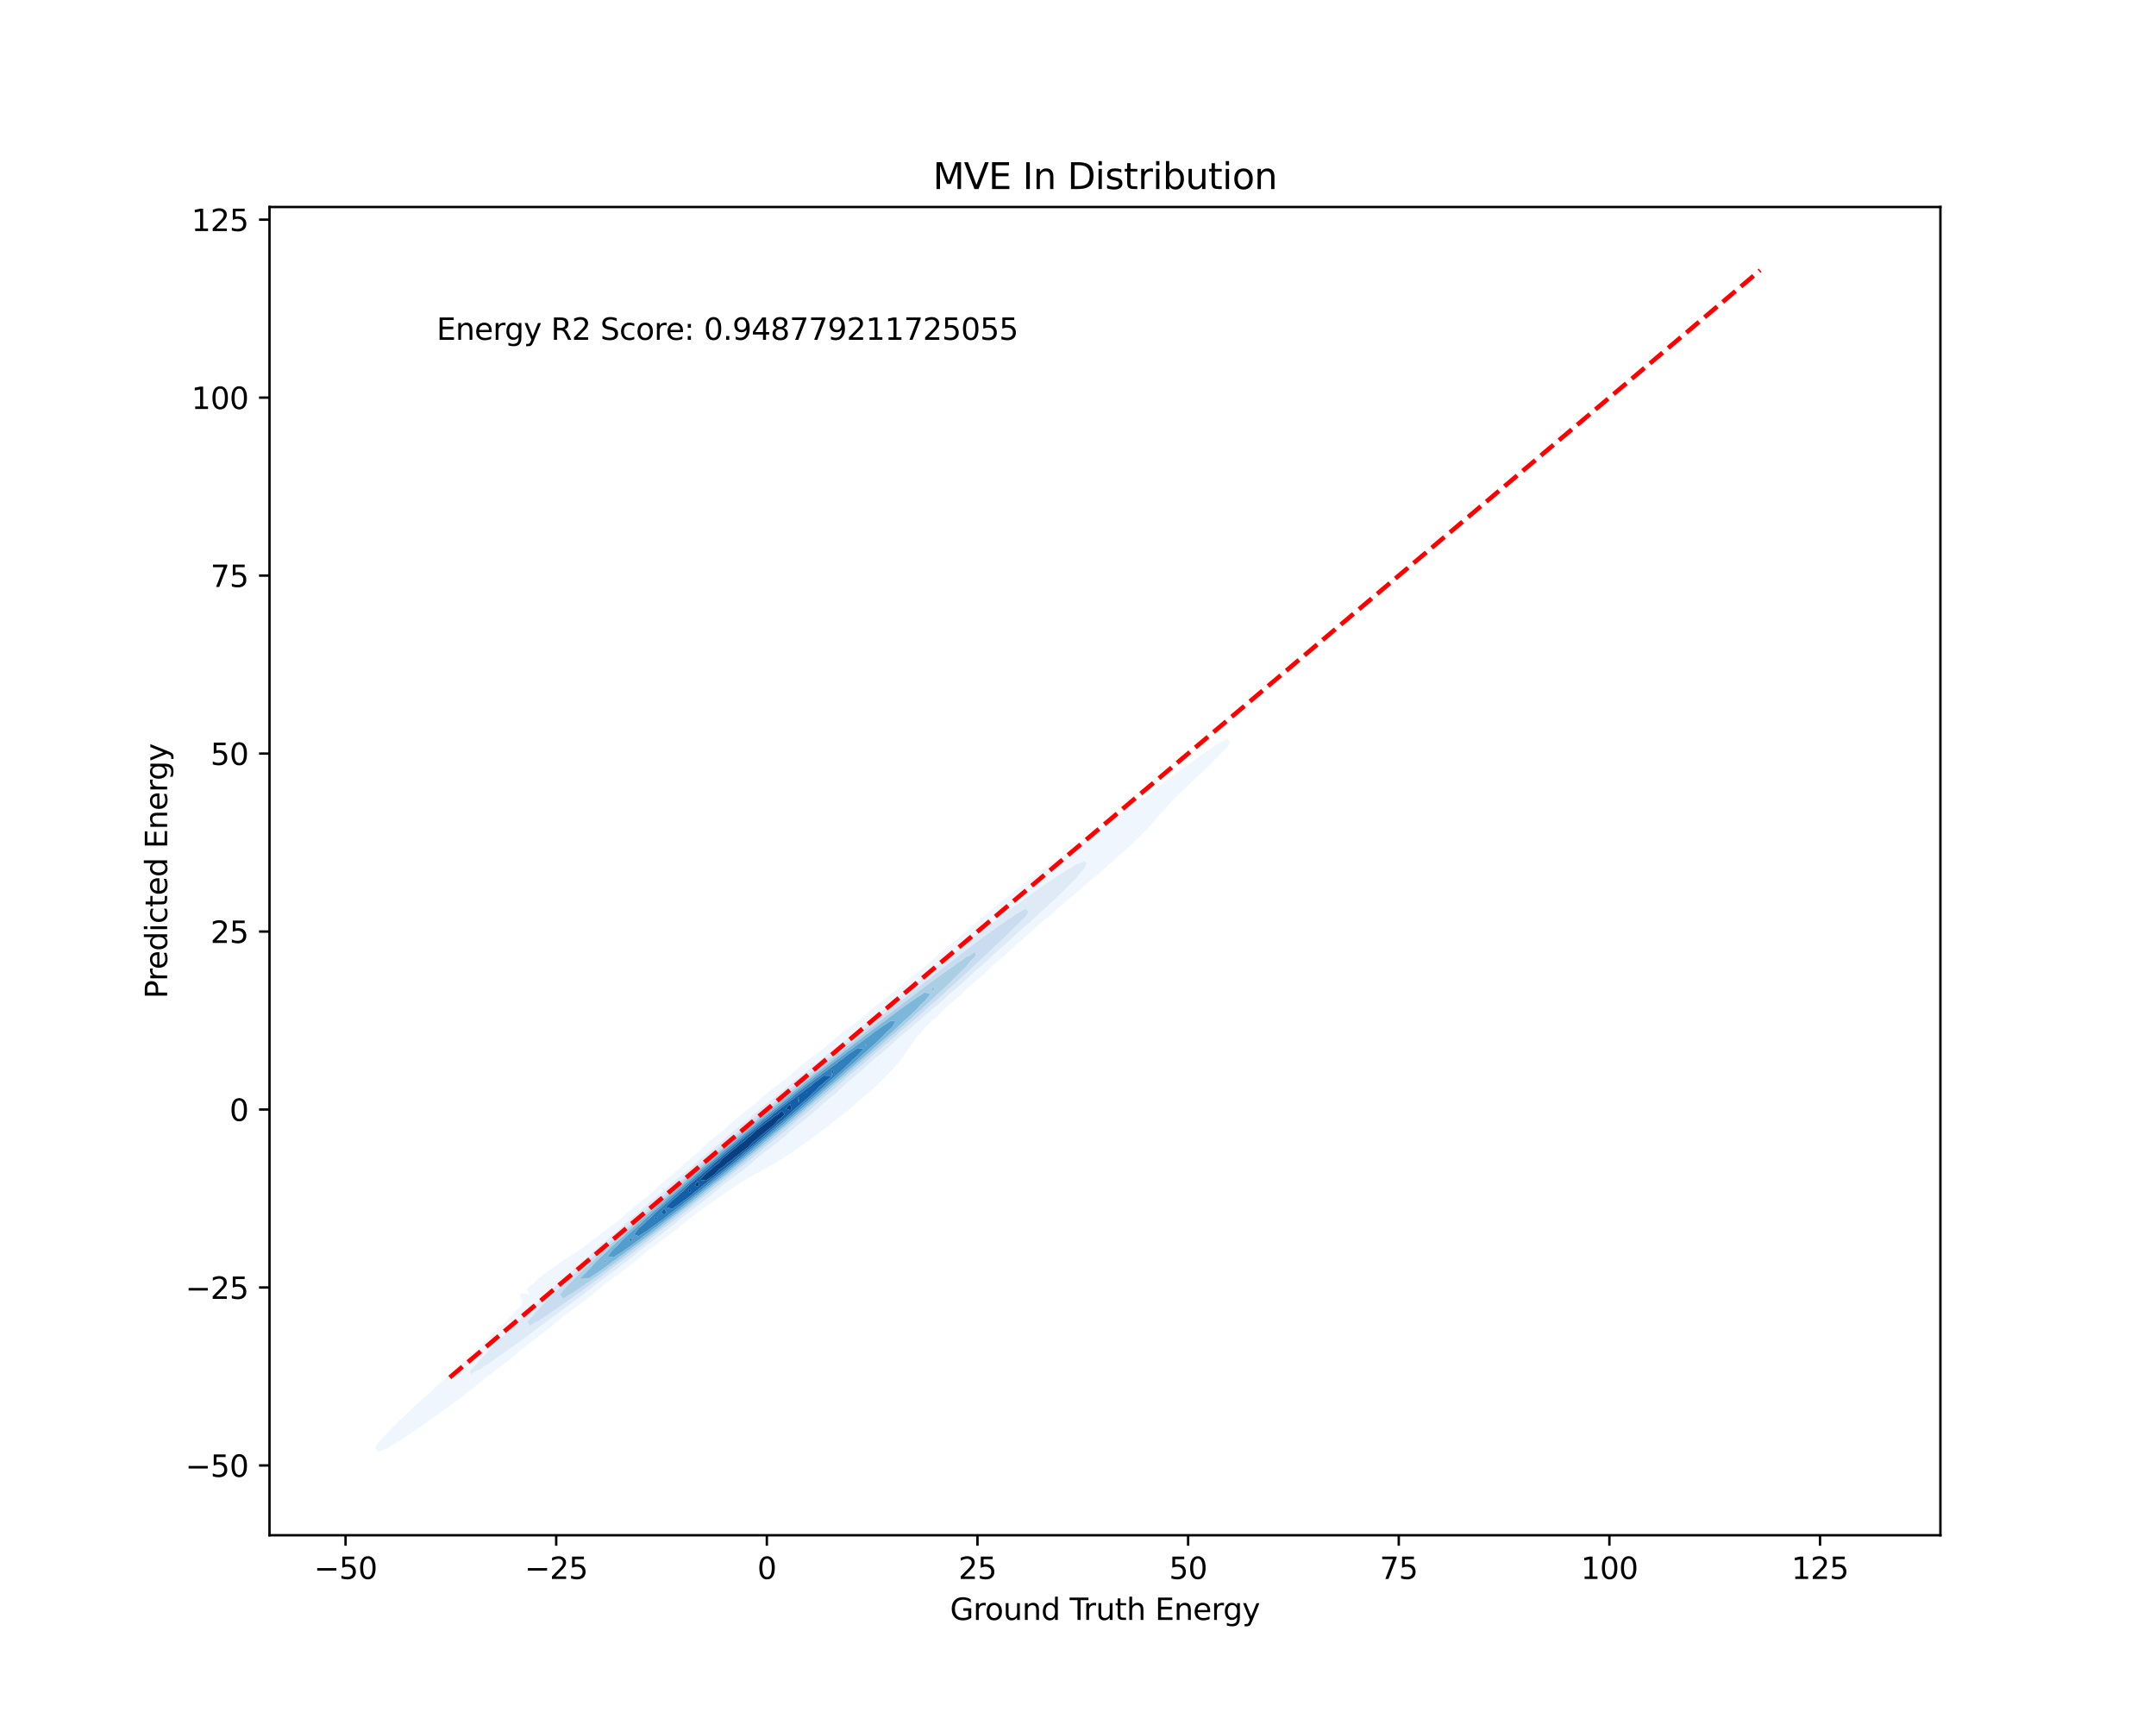 <?xml version="1.0" encoding="utf-8" standalone="no"?>
<!DOCTYPE svg PUBLIC "-//W3C//DTD SVG 1.1//EN"
  "http://www.w3.org/Graphics/SVG/1.1/DTD/svg11.dtd">
<svg xmlns:xlink="http://www.w3.org/1999/xlink" width="720pt" height="576pt" viewBox="0 0 720 576" xmlns="http://www.w3.org/2000/svg" version="1.1">
 <defs>
  <style type="text/css">*{stroke-linejoin: round; stroke-linecap: butt}</style>
 </defs>
 <g id="figure_1">
  <g id="patch_1">
   <path d="M 0 576 
L 720 576 
L 720 0 
L 0 0 
z
" style="fill: #ffffff"/>
  </g>
  <g id="axes_1">
   <g id="patch_2">
    <path d="M 90 512.64 
L 648 512.64 
L 648 69.12 
L 90 69.12 
z
" style="fill: #ffffff"/>
   </g>
   <g id="QuadContourSet_1">
    <path d="M 126.452 484.829 
L 129.256 483.57 
L 129.477 483.425 
L 132.06 481.94 
L 132.564 481.599 
L 134.864 480.181 
L 135.455 479.773 
L 137.668 478.324 
L 138.208 477.947 
L 140.472 476.384 
L 140.845 476.121 
L 143.276 474.36 
L 143.369 474.295 
L 145.891 472.469 
L 146.08 472.34 
L 148.432 470.643 
L 148.884 470.318 
L 150.952 468.817 
L 151.688 468.263 
L 153.436 466.991 
L 154.492 466.162 
L 155.861 465.165 
L 157.296 463.994 
L 158.197 463.339 
L 160.101 461.73 
L 160.399 461.513 
L 162.698 459.687 
L 162.905 459.523 
L 165.143 457.861 
L 165.709 457.394 
L 167.548 456.035 
L 168.513 455.213 
L 169.879 454.209 
L 171.317 452.947 
L 172.089 452.383 
L 174.117 450.557 
L 174.121 450.554 
L 176.593 448.732 
L 176.925 448.455 
L 179.044 446.906 
L 179.729 446.322 
L 181.442 445.08 
L 182.533 444.127 
L 183.748 443.254 
L 185.337 441.835 
L 185.908 441.428 
L 188.06 439.602 
L 188.141 439.535 
L 190.591 437.776 
L 190.945 437.478 
L 193.087 435.95 
L 193.749 435.379 
L 195.521 434.124 
L 196.553 433.213 
L 197.853 432.298 
L 199.357 430.941 
L 200.027 430.472 
L 202.115 428.646 
L 202.161 428.607 
L 204.677 426.82 
L 204.965 426.57 
L 207.197 424.994 
L 207.769 424.485 
L 209.645 423.168 
L 210.573 422.326 
L 211.983 421.342 
L 213.377 420.054 
L 214.155 419.516 
L 216.16 417.69 
L 216.181 417.672 
L 218.739 415.864 
L 218.985 415.643 
L 221.274 414.038 
L 221.789 413.569 
L 223.744 412.212 
L 224.593 411.432 
L 226.121 410.386 
L 227.397 409.216 
L 228.372 408.56 
L 230.201 406.909 
L 230.467 406.735 
L 232.89 404.909 
L 233.005 404.804 
L 235.514 403.083 
L 235.809 402.816 
L 238.127 401.257 
L 238.613 400.824 
L 240.742 399.431 
L 241.417 398.847 
L 243.385 397.605 
L 244.221 396.917 
L 246.107 395.779 
L 247.025 395.078 
L 248.985 393.953 
L 249.829 393.367 
L 252.085 392.127 
L 252.633 391.785 
L 255.374 390.301 
L 255.437 390.265 
L 258.241 388.696 
L 258.574 388.475 
L 261.045 387 
L 261.554 386.649 
L 263.849 385.192 
L 264.37 384.823 
L 266.653 383.29 
L 267.058 382.997 
L 269.457 381.301 
L 269.634 381.171 
L 272.1 379.345 
L 272.261 379.233 
L 274.52 377.519 
L 275.065 377.121 
L 276.916 375.693 
L 277.869 374.963 
L 279.276 373.867 
L 280.673 372.749 
L 281.578 372.041 
L 283.477 370.459 
L 283.789 370.215 
L 285.921 368.389 
L 286.281 368.082 
L 288.068 366.563 
L 289.085 365.662 
L 290.178 364.738 
L 291.889 363.172 
L 292.199 362.912 
L 294.092 361.086 
L 294.693 360.488 
L 295.97 359.26 
L 297.497 357.71 
L 297.79 357.434 
L 299.376 355.608 
L 300.302 354.487 
L 300.906 353.782 
L 302.261 351.956 
L 303.106 350.646 
L 303.458 350.13 
L 304.745 348.304 
L 305.884 346.478 
L 305.91 346.445 
L 307.719 344.652 
L 308.714 343.309 
L 309.169 342.826 
L 311.142 341 
L 311.518 340.578 
L 313.212 339.174 
L 314.322 337.89 
L 314.955 337.348 
L 316.902 335.522 
L 317.126 335.287 
L 319.168 333.696 
L 319.93 332.877 
L 321.209 331.87 
L 322.734 330.188 
L 322.914 330.044 
L 325.155 328.218 
L 325.538 327.816 
L 327.372 326.392 
L 328.342 325.352 
L 329.353 324.566 
L 331.092 322.741 
L 331.146 322.684 
L 333.402 320.915 
L 333.95 320.334 
L 335.546 319.089 
L 336.754 317.789 
L 337.432 317.263 
L 339.357 315.437 
L 339.558 315.229 
L 341.622 313.611 
L 342.362 312.838 
L 343.719 311.785 
L 345.166 310.262 
L 345.56 309.959 
L 347.668 308.133 
L 347.97 307.83 
L 349.938 306.307 
L 350.774 305.468 
L 352.066 304.481 
L 353.578 302.964 
L 353.988 302.655 
L 356.111 300.829 
L 356.382 300.565 
L 358.408 299.003 
L 359.186 298.248 
L 360.592 297.177 
L 361.99 295.826 
L 362.62 295.351 
L 364.637 293.525 
L 364.794 293.372 
L 366.913 291.699 
L 367.598 291.036 
L 369.084 289.873 
L 370.402 288.604 
L 371.119 288.047 
L 373.073 286.221 
L 373.206 286.086 
L 375.215 284.395 
L 376.01 283.591 
L 377.234 282.569 
L 378.814 280.984 
L 379.104 280.744 
L 380.995 278.918 
L 381.618 278.21 
L 382.799 277.092 
L 384.422 275.272 
L 384.428 275.266 
L 386.141 273.44 
L 387.226 272.042 
L 387.628 271.614 
L 389.324 269.788 
L 390.03 268.972 
L 391.052 267.962 
L 392.667 266.136 
L 392.834 265.973 
L 394.644 264.31 
L 395.638 263.326 
L 396.58 262.484 
L 398.388 260.658 
L 398.442 260.608 
L 400.356 258.832 
L 401.246 258.003 
L 402.36 257.006 
L 404.05 255.395 
L 404.296 255.18 
L 406.033 253.354 
L 406.854 252.566 
L 407.889 251.528 
L 409.658 249.804 
L 409.765 249.702 
L 410.855 247.876 
L 409.658 246.506 
L 407.551 247.876 
L 406.854 248.162 
L 404.714 249.702 
L 404.05 250.054 
L 402.074 251.528 
L 401.246 252.028 
L 399.491 253.354 
L 398.442 254.04 
L 396.937 255.18 
L 395.638 256.078 
L 394.409 257.006 
L 392.834 258.139 
L 391.909 258.832 
L 390.03 260.224 
L 389.446 260.658 
L 387.226 262.339 
L 387.028 262.484 
L 384.616 264.31 
L 384.422 264.447 
L 382.143 266.136 
L 381.618 266.518 
L 379.646 267.962 
L 378.814 268.577 
L 377.137 269.788 
L 376.01 270.631 
L 374.626 271.614 
L 373.206 272.68 
L 372.117 273.44 
L 370.402 274.726 
L 369.613 275.266 
L 367.598 276.766 
L 367.115 277.092 
L 364.794 278.798 
L 364.615 278.918 
L 362.049 280.744 
L 361.99 280.787 
L 359.385 282.569 
L 359.186 282.716 
L 356.716 284.395 
L 356.382 284.642 
L 354.058 286.221 
L 353.578 286.578 
L 351.432 288.047 
L 350.774 288.54 
L 348.857 289.873 
L 347.97 290.545 
L 346.349 291.699 
L 345.166 292.607 
L 343.913 293.525 
L 342.362 294.738 
L 341.549 295.351 
L 339.558 296.941 
L 339.253 297.177 
L 336.925 299.003 
L 336.754 299.149 
L 334.57 300.829 
L 333.95 301.375 
L 332.331 302.655 
L 331.146 303.727 
L 330.216 304.481 
L 328.342 306.216 
L 328.232 306.307 
L 325.93 308.133 
L 325.538 308.5 
L 323.687 309.959 
L 322.734 310.88 
L 321.604 311.785 
L 319.93 313.447 
L 319.727 313.611 
L 317.446 315.437 
L 317.126 315.737 
L 315.122 317.263 
L 314.322 318.035 
L 312.935 319.089 
L 311.518 320.492 
L 310.959 320.915 
L 308.871 322.741 
L 308.714 322.885 
L 306.441 324.566 
L 305.91 325.068 
L 304.097 326.392 
L 303.106 327.352 
L 301.898 328.218 
L 300.302 329.803 
L 299.956 330.044 
L 297.698 331.87 
L 297.497 332.056 
L 295.218 333.696 
L 294.693 334.194 
L 292.81 335.522 
L 291.889 336.421 
L 290.537 337.348 
L 289.085 338.815 
L 288.541 339.174 
L 286.414 341 
L 286.281 341.124 
L 283.881 342.826 
L 283.477 343.213 
L 281.405 344.652 
L 280.673 345.377 
L 279.048 346.478 
L 277.869 347.696 
L 276.942 348.304 
L 275.114 350.13 
L 275.065 350.176 
L 272.55 351.956 
L 272.261 352.237 
L 270.043 353.782 
L 269.457 354.37 
L 267.648 355.608 
L 266.653 356.644 
L 265.478 357.434 
L 263.849 359.201 
L 263.761 359.26 
L 261.26 361.086 
L 261.045 361.301 
L 258.748 362.912 
L 258.241 363.433 
L 256.358 364.738 
L 255.437 365.713 
L 254.202 366.563 
L 252.633 368.255 
L 252.44 368.389 
L 250.031 370.215 
L 249.829 370.429 
L 247.551 372.041 
L 247.025 372.621 
L 245.265 373.867 
L 244.221 375.063 
L 243.349 375.693 
L 241.502 377.519 
L 241.417 377.612 
L 239.015 379.345 
L 238.613 379.811 
L 236.74 381.171 
L 235.809 382.328 
L 234.915 382.997 
L 233.122 384.823 
L 233.005 384.952 
L 230.674 386.649 
L 230.201 387.201 
L 228.457 388.475 
L 227.397 389.792 
L 226.716 390.301 
L 224.754 392.127 
L 224.593 392.304 
L 222.32 393.953 
L 221.789 394.554 
L 220.089 395.779 
L 218.985 397.063 
L 218.232 397.605 
L 216.299 399.431 
L 216.181 399.559 
L 213.815 401.257 
L 213.377 401.74 
L 211.469 403.083 
L 210.573 404.075 
L 209.361 404.909 
L 207.769 406.609 
L 207.583 406.735 
L 205.145 408.56 
L 204.965 408.761 
L 202.6 410.386 
L 202.161 410.878 
L 200.143 412.212 
L 199.357 413.063 
L 197.829 414.038 
L 196.553 415.253 
L 195.597 415.864 
L 193.749 417.265 
L 193.13 417.69 
L 190.945 419.078 
L 190.36 419.516 
L 188.141 420.884 
L 187.56 421.342 
L 185.337 422.78 
L 184.853 423.168 
L 182.533 424.769 
L 182.253 424.994 
L 179.855 426.82 
L 179.729 426.9 
L 178.06 428.646 
L 176.925 429.432 
L 175.871 430.472 
L 176.925 432.298 
L 176.925 432.298 
L 176.925 432.298 
L 176.925 432.298 
L 174.121 431.783 
L 173.573 432.298 
L 174.121 433.756 
L 174.464 434.124 
L 174.283 435.95 
L 174.121 436.161 
L 171.995 437.776 
L 171.317 438.838 
L 170.323 439.602 
L 168.783 441.428 
L 168.513 441.75 
L 166.592 443.254 
L 165.709 444.389 
L 164.821 445.08 
L 163.146 446.906 
L 162.905 447.175 
L 160.952 448.732 
L 160.101 449.714 
L 159.026 450.557 
L 157.399 452.383 
L 157.296 452.491 
L 155.174 454.209 
L 154.492 454.94 
L 153.109 456.035 
L 151.688 457.595 
L 151.346 457.861 
L 149.307 459.687 
L 148.884 460.118 
L 147.152 461.513 
L 146.08 462.627 
L 145.177 463.339 
L 143.39 465.165 
L 143.276 465.278 
L 141.222 466.991 
L 140.472 467.753 
L 139.164 468.817 
L 137.668 470.37 
L 137.325 470.643 
L 135.388 472.469 
L 134.864 473.008 
L 133.378 474.295 
L 132.06 475.678 
L 131.535 476.121 
L 129.81 477.947 
L 129.256 478.557 
L 128.018 479.773 
L 126.452 481.515 
L 126.362 481.599 
L 125.225 483.425 
z
M 156.826 457.861 
L 157.296 457.321 
L 158.634 456.035 
L 159.959 454.209 
L 160.101 454.077 
L 161.835 452.383 
L 162.905 451.309 
L 163.671 450.557 
L 165.348 448.732 
L 165.709 448.411 
L 167.192 446.906 
L 168.513 445.673 
L 169.1 445.08 
L 170.886 443.254 
L 171.317 442.886 
L 172.71 441.428 
L 174.121 440.183 
L 174.684 439.602 
L 176.574 437.776 
L 176.925 437.487 
L 178.365 435.95 
L 179.729 434.804 
L 180.381 434.124 
L 182.477 432.298 
L 182.533 432.254 
L 184.178 430.472 
L 185.337 429.541 
L 186.189 428.646 
L 188.141 427.048 
L 188.364 426.82 
L 190.214 424.994 
L 190.945 424.43 
L 192.137 423.168 
L 193.749 421.902 
L 194.295 421.342 
L 196.553 419.538 
L 196.575 419.516 
L 198.304 417.69 
L 199.357 416.89 
L 200.348 415.864 
L 202.161 414.464 
L 202.583 414.038 
L 204.838 412.212 
L 204.965 412.118 
L 206.618 410.386 
L 207.769 409.52 
L 208.709 408.56 
L 210.573 407.135 
L 210.975 406.735 
L 213.258 404.909 
L 213.377 404.821 
L 215.056 403.083 
L 216.181 402.238 
L 217.152 401.257 
L 218.985 399.862 
L 219.422 399.431 
L 221.789 397.607 
L 221.791 397.605 
L 223.566 395.779 
L 224.593 395.011 
L 225.645 393.953 
L 227.397 392.629 
L 227.908 392.127 
L 230.201 390.376 
L 230.279 390.301 
L 232.159 388.475 
L 233.005 387.846 
L 234.201 386.649 
L 235.809 385.443 
L 236.445 384.823 
L 238.613 383.184 
L 238.81 382.997 
L 240.887 381.171 
L 241.417 380.779 
L 242.86 379.345 
L 244.221 378.332 
L 245.063 377.519 
L 247.025 376.049 
L 247.404 375.693 
L 249.821 373.867 
L 249.829 373.861 
L 251.682 372.041 
L 252.633 371.339 
L 253.81 370.215 
L 255.437 369.005 
L 256.1 368.389 
L 258.241 366.788 
L 258.489 366.563 
L 260.734 364.738 
L 261.045 364.509 
L 262.744 362.912 
L 263.849 362.095 
L 264.949 361.086 
L 266.653 359.819 
L 267.277 359.26 
L 269.457 357.63 
L 269.682 357.434 
L 271.928 355.608 
L 272.261 355.363 
L 274.003 353.782 
L 275.065 352.998 
L 276.237 351.956 
L 277.869 350.743 
L 278.573 350.13 
L 280.673 348.56 
L 280.974 348.304 
L 283.324 346.478 
L 283.477 346.365 
L 285.408 344.652 
L 286.281 344.006 
L 287.638 342.826 
L 289.085 341.747 
L 289.96 341 
L 291.889 339.553 
L 292.342 339.174 
L 294.693 337.399 
L 294.756 337.348 
L 296.887 335.522 
L 297.497 335.068 
L 299.089 333.696 
L 300.302 332.787 
L 301.384 331.87 
L 303.106 330.57 
L 303.738 330.044 
L 305.91 328.393 
L 306.124 328.218 
L 308.369 326.392 
L 308.714 326.134 
L 310.543 324.566 
L 311.518 323.831 
L 312.815 322.741 
L 314.322 321.597 
L 315.151 320.915 
L 317.126 319.411 
L 317.526 319.089 
L 319.906 317.263 
L 319.93 317.245 
L 322.072 315.437 
L 322.734 314.937 
L 324.344 313.611 
L 325.538 312.71 
L 326.69 311.785 
L 328.342 310.54 
L 329.087 309.959 
L 331.146 308.41 
L 331.512 308.133 
L 333.946 306.307 
L 333.95 306.304 
L 336.252 304.481 
L 336.754 304.11 
L 338.653 302.655 
L 339.558 301.989 
L 341.128 300.829 
L 342.362 299.927 
L 343.664 299.003 
L 345.166 297.914 
L 346.253 297.177 
L 347.97 295.946 
L 348.895 295.351 
L 350.774 294.024 
L 351.604 293.525 
L 353.578 292.161 
L 354.417 291.699 
L 356.382 290.387 
L 357.439 289.873 
L 359.186 288.774 
L 361.023 288.047 
L 361.99 287.504 
L 362.843 288.047 
L 362.261 289.873 
L 361.99 290.177 
L 360.682 291.699 
L 359.186 293.525 
L 359.186 293.526 
L 357.402 295.351 
L 356.382 296.305 
L 355.525 297.177 
L 353.644 299.003 
L 353.578 299.059 
L 351.752 300.829 
L 350.774 301.664 
L 349.745 302.655 
L 347.97 304.209 
L 347.685 304.481 
L 345.745 306.307 
L 345.166 306.782 
L 343.755 308.133 
L 342.362 309.3 
L 341.667 309.959 
L 339.558 311.769 
L 339.541 311.785 
L 337.674 313.611 
L 336.754 314.368 
L 335.653 315.437 
L 333.95 316.864 
L 333.535 317.263 
L 331.529 319.089 
L 331.146 319.4 
L 329.626 320.915 
L 328.342 321.969 
L 327.558 322.741 
L 325.538 324.425 
L 325.392 324.566 
L 323.506 326.392 
L 322.734 327.01 
L 321.517 328.218 
L 319.93 329.498 
L 319.37 330.044 
L 317.132 331.87 
L 317.126 331.875 
L 315.297 333.696 
L 314.322 334.458 
L 313.235 335.522 
L 311.518 336.871 
L 311.022 337.348 
L 308.714 339.174 
L 308.714 339.174 
L 306.876 341 
L 305.91 341.742 
L 304.8 342.826 
L 303.106 344.131 
L 302.564 344.652 
L 300.302 346.404 
L 300.224 346.478 
L 298.34 348.304 
L 297.497 348.948 
L 296.315 350.13 
L 294.693 351.37 
L 294.098 351.956 
L 291.889 353.653 
L 291.756 353.782 
L 289.851 355.608 
L 289.085 356.197 
L 287.896 357.434 
L 286.281 358.671 
L 285.702 359.26 
L 283.477 360.968 
L 283.359 361.086 
L 281.508 362.912 
L 280.673 363.551 
L 279.555 364.738 
L 277.869 366.022 
L 277.343 366.563 
L 275.065 368.299 
L 274.975 368.389 
L 273.116 370.215 
L 272.261 370.851 
L 271.11 372.041 
L 269.457 373.268 
L 268.862 373.867 
L 266.653 375.512 
L 266.468 375.693 
L 264.327 377.519 
L 263.849 377.858 
L 262.331 379.345 
L 261.045 380.265 
L 260.105 381.171 
L 258.241 382.518 
L 257.735 382.997 
L 255.437 384.673 
L 255.275 384.823 
L 253.051 386.649 
L 252.633 386.939 
L 250.974 388.475 
L 249.829 389.28 
L 248.718 390.301 
L 247.025 391.508 
L 246.344 392.127 
L 244.221 393.657 
L 243.891 393.953 
L 241.417 395.754 
L 241.389 395.779 
L 239.33 397.605 
L 238.613 398.108 
L 237.143 399.431 
L 235.809 400.379 
L 234.823 401.257 
L 233.005 402.563 
L 232.413 403.083 
L 230.201 404.687 
L 229.944 404.909 
L 227.53 406.735 
L 227.397 406.828 
L 225.457 408.56 
L 224.593 409.176 
L 223.217 410.386 
L 221.789 411.412 
L 220.862 412.212 
L 218.985 413.571 
L 218.431 414.038 
L 216.181 415.678 
L 215.955 415.864 
L 213.586 417.69 
L 213.377 417.839 
L 211.439 419.516 
L 210.573 420.136 
L 209.145 421.342 
L 207.769 422.334 
L 206.755 423.168 
L 204.965 424.464 
L 204.302 424.994 
L 202.161 426.553 
L 201.816 426.82 
L 199.357 428.618 
L 199.319 428.646 
L 197.076 430.472 
L 196.553 430.848 
L 194.749 432.298 
L 193.749 433.02 
L 192.335 434.124 
L 190.945 435.133 
L 189.866 435.95 
L 188.141 437.209 
L 187.366 437.776 
L 185.337 439.265 
L 184.859 439.602 
L 182.533 441.318 
L 182.369 441.428 
L 179.967 443.254 
L 179.729 443.429 
L 177.547 445.08 
L 176.925 445.541 
L 175.062 446.906 
L 174.121 447.609 
L 172.529 448.732 
L 171.317 449.646 
L 169.961 450.557 
L 168.513 451.657 
L 167.363 452.383 
L 165.709 453.645 
L 164.731 454.209 
L 162.905 455.598 
L 162.018 456.035 
L 160.101 457.465 
L 158.924 457.861 
L 157.296 458.967 
z
M 171.317 434.347 
L 171.883 434.124 
L 171.317 434.096 
L 171.286 434.124 
z
M 412.462 246.073 
L 412.479 246.05 
L 412.462 245.998 
L 412.327 246.05 
z
" clip-path="url(#p325efa3f67)" style="fill: #f0f6fd"/>
    <path d="M 157.296 458.967 
L 158.924 457.861 
L 160.101 457.465 
L 162.018 456.035 
L 162.905 455.598 
L 164.731 454.209 
L 165.709 453.645 
L 167.363 452.383 
L 168.513 451.657 
L 169.961 450.557 
L 171.317 449.646 
L 172.529 448.732 
L 174.121 447.609 
L 175.062 446.906 
L 176.925 445.541 
L 177.547 445.08 
L 179.729 443.429 
L 179.967 443.254 
L 182.369 441.428 
L 182.533 441.318 
L 184.859 439.602 
L 185.337 439.265 
L 187.366 437.776 
L 188.141 437.209 
L 189.866 435.95 
L 190.945 435.133 
L 192.335 434.124 
L 193.749 433.02 
L 194.749 432.298 
L 196.553 430.848 
L 197.076 430.472 
L 199.319 428.646 
L 199.357 428.618 
L 201.816 426.82 
L 202.161 426.553 
L 204.302 424.994 
L 204.965 424.464 
L 206.755 423.168 
L 207.769 422.334 
L 209.145 421.342 
L 210.573 420.136 
L 211.439 419.516 
L 213.377 417.839 
L 213.586 417.69 
L 215.955 415.864 
L 216.181 415.678 
L 218.431 414.038 
L 218.985 413.571 
L 220.862 412.212 
L 221.789 411.412 
L 223.217 410.386 
L 224.593 409.176 
L 225.457 408.56 
L 227.397 406.828 
L 227.53 406.735 
L 229.944 404.909 
L 230.201 404.687 
L 232.413 403.083 
L 233.005 402.563 
L 234.823 401.257 
L 235.809 400.379 
L 237.143 399.431 
L 238.613 398.108 
L 239.33 397.605 
L 241.389 395.779 
L 241.417 395.754 
L 243.891 393.953 
L 244.221 393.657 
L 246.344 392.127 
L 247.025 391.508 
L 248.718 390.301 
L 249.829 389.28 
L 250.974 388.475 
L 252.633 386.939 
L 253.051 386.649 
L 255.275 384.823 
L 255.437 384.673 
L 257.735 382.997 
L 258.241 382.518 
L 260.105 381.171 
L 261.045 380.265 
L 262.331 379.345 
L 263.849 377.858 
L 264.327 377.519 
L 266.468 375.693 
L 266.653 375.512 
L 268.862 373.867 
L 269.457 373.268 
L 271.11 372.041 
L 272.261 370.851 
L 273.116 370.215 
L 274.975 368.389 
L 275.065 368.299 
L 277.343 366.563 
L 277.869 366.022 
L 279.555 364.738 
L 280.673 363.551 
L 281.508 362.912 
L 283.359 361.086 
L 283.477 360.968 
L 285.702 359.26 
L 286.281 358.671 
L 287.896 357.434 
L 289.085 356.197 
L 289.851 355.608 
L 291.756 353.782 
L 291.889 353.653 
L 294.098 351.956 
L 294.693 351.37 
L 296.315 350.13 
L 297.497 348.948 
L 298.34 348.304 
L 300.224 346.478 
L 300.302 346.404 
L 302.564 344.652 
L 303.106 344.131 
L 304.8 342.826 
L 305.91 341.742 
L 306.876 341 
L 308.714 339.174 
L 308.714 339.174 
L 311.022 337.348 
L 311.518 336.871 
L 313.235 335.522 
L 314.322 334.458 
L 315.297 333.696 
L 317.126 331.875 
L 317.132 331.87 
L 319.37 330.044 
L 319.93 329.498 
L 321.517 328.218 
L 322.734 327.01 
L 323.506 326.392 
L 325.392 324.566 
L 325.538 324.425 
L 327.558 322.741 
L 328.342 321.969 
L 329.626 320.915 
L 331.146 319.4 
L 331.529 319.089 
L 333.535 317.263 
L 333.95 316.864 
L 335.653 315.437 
L 336.754 314.368 
L 337.674 313.611 
L 339.541 311.785 
L 339.558 311.769 
L 341.667 309.959 
L 342.362 309.3 
L 343.755 308.133 
L 345.166 306.782 
L 345.745 306.307 
L 347.685 304.481 
L 347.97 304.209 
L 349.745 302.655 
L 350.774 301.664 
L 351.752 300.829 
L 353.578 299.059 
L 353.644 299.003 
L 355.525 297.177 
L 356.382 296.305 
L 357.402 295.351 
L 359.186 293.526 
L 359.186 293.525 
L 360.682 291.699 
L 361.99 290.177 
L 362.261 289.873 
L 362.843 288.047 
L 361.99 287.504 
L 361.023 288.047 
L 359.186 288.774 
L 357.439 289.873 
L 356.382 290.387 
L 354.417 291.699 
L 353.578 292.161 
L 351.604 293.525 
L 350.774 294.024 
L 348.895 295.351 
L 347.97 295.946 
L 346.253 297.177 
L 345.166 297.914 
L 343.664 299.003 
L 342.362 299.927 
L 341.128 300.829 
L 339.558 301.989 
L 338.653 302.655 
L 336.754 304.11 
L 336.252 304.481 
L 333.95 306.304 
L 333.946 306.307 
L 331.512 308.133 
L 331.146 308.41 
L 329.087 309.959 
L 328.342 310.54 
L 326.69 311.785 
L 325.538 312.71 
L 324.344 313.611 
L 322.734 314.937 
L 322.072 315.437 
L 319.93 317.245 
L 319.906 317.263 
L 317.526 319.089 
L 317.126 319.411 
L 315.151 320.915 
L 314.322 321.597 
L 312.815 322.741 
L 311.518 323.831 
L 310.543 324.566 
L 308.714 326.134 
L 308.369 326.392 
L 306.124 328.218 
L 305.91 328.393 
L 303.738 330.044 
L 303.106 330.57 
L 301.384 331.87 
L 300.302 332.787 
L 299.089 333.696 
L 297.497 335.068 
L 296.887 335.522 
L 294.756 337.348 
L 294.693 337.399 
L 292.342 339.174 
L 291.889 339.553 
L 289.96 341 
L 289.085 341.747 
L 287.638 342.826 
L 286.281 344.006 
L 285.408 344.652 
L 283.477 346.365 
L 283.324 346.478 
L 280.974 348.304 
L 280.673 348.56 
L 278.573 350.13 
L 277.869 350.743 
L 276.237 351.956 
L 275.065 352.998 
L 274.003 353.782 
L 272.261 355.363 
L 271.928 355.608 
L 269.682 357.434 
L 269.457 357.63 
L 267.277 359.26 
L 266.653 359.819 
L 264.949 361.086 
L 263.849 362.095 
L 262.744 362.912 
L 261.045 364.509 
L 260.734 364.738 
L 258.489 366.563 
L 258.241 366.788 
L 256.1 368.389 
L 255.437 369.005 
L 253.81 370.215 
L 252.633 371.339 
L 251.682 372.041 
L 249.829 373.861 
L 249.821 373.867 
L 247.404 375.693 
L 247.025 376.049 
L 245.063 377.519 
L 244.221 378.332 
L 242.86 379.345 
L 241.417 380.779 
L 240.887 381.171 
L 238.81 382.997 
L 238.613 383.184 
L 236.445 384.823 
L 235.809 385.443 
L 234.201 386.649 
L 233.005 387.846 
L 232.159 388.475 
L 230.279 390.301 
L 230.201 390.376 
L 227.908 392.127 
L 227.397 392.629 
L 225.645 393.953 
L 224.593 395.011 
L 223.566 395.779 
L 221.791 397.605 
L 221.789 397.607 
L 219.422 399.431 
L 218.985 399.862 
L 217.152 401.257 
L 216.181 402.238 
L 215.056 403.083 
L 213.377 404.821 
L 213.258 404.909 
L 210.975 406.735 
L 210.573 407.135 
L 208.709 408.56 
L 207.769 409.52 
L 206.618 410.386 
L 204.965 412.118 
L 204.838 412.212 
L 202.583 414.038 
L 202.161 414.464 
L 200.348 415.864 
L 199.357 416.89 
L 198.304 417.69 
L 196.575 419.516 
L 196.553 419.538 
L 194.295 421.342 
L 193.749 421.902 
L 192.137 423.168 
L 190.945 424.43 
L 190.214 424.994 
L 188.364 426.82 
L 188.141 427.048 
L 186.189 428.646 
L 185.337 429.541 
L 184.178 430.472 
L 182.533 432.254 
L 182.477 432.298 
L 180.381 434.124 
L 179.729 434.804 
L 178.365 435.95 
L 176.925 437.487 
L 176.574 437.776 
L 174.684 439.602 
L 174.121 440.183 
L 172.71 441.428 
L 171.317 442.886 
L 170.886 443.254 
L 169.1 445.08 
L 168.513 445.673 
L 167.192 446.906 
L 165.709 448.411 
L 165.348 448.732 
L 163.671 450.557 
L 162.905 451.309 
L 161.835 452.383 
L 160.101 454.077 
L 159.959 454.209 
L 158.634 456.035 
L 157.296 457.321 
L 156.826 457.861 
z
M 176.128 441.428 
L 176.925 440.404 
L 177.669 439.602 
L 179.132 437.776 
L 179.729 437.2 
L 180.96 435.95 
L 182.533 434.326 
L 182.732 434.124 
L 184.485 432.298 
L 185.337 431.542 
L 186.402 430.472 
L 188.141 428.871 
L 188.368 428.646 
L 190.18 426.82 
L 190.945 426.181 
L 192.132 424.994 
L 193.749 423.611 
L 194.202 423.168 
L 196.167 421.342 
L 196.553 421.034 
L 198.071 419.516 
L 199.357 418.471 
L 200.157 417.69 
L 202.161 416.029 
L 202.333 415.864 
L 204.237 414.038 
L 204.965 413.467 
L 206.243 412.212 
L 207.769 410.995 
L 208.404 410.386 
L 210.573 408.627 
L 210.644 408.56 
L 212.524 406.735 
L 213.377 406.073 
L 214.575 404.909 
L 216.181 403.643 
L 216.771 403.083 
L 218.985 401.313 
L 219.045 401.257 
L 220.937 399.431 
L 221.789 398.775 
L 223.001 397.605 
L 224.593 396.363 
L 225.213 395.779 
L 227.397 394.053 
L 227.505 393.953 
L 229.453 392.127 
L 230.201 391.555 
L 231.511 390.301 
L 233.005 389.148 
L 233.725 388.475 
L 235.809 386.85 
L 236.03 386.649 
L 238.105 384.823 
L 238.613 384.439 
L 240.132 382.997 
L 241.417 382.018 
L 242.333 381.171 
L 244.221 379.72 
L 244.638 379.345 
L 246.964 377.519 
L 247.025 377.473 
L 248.92 375.693 
L 249.829 375.008 
L 251.075 373.867 
L 252.633 372.685 
L 253.356 372.041 
L 255.437 370.452 
L 255.71 370.215 
L 257.938 368.389 
L 258.241 368.163 
L 260.006 366.563 
L 261.045 365.782 
L 262.228 364.738 
L 263.849 363.512 
L 264.546 362.912 
L 266.653 361.31 
L 266.921 361.086 
L 269.187 359.26 
L 269.457 359.058 
L 271.31 357.434 
L 272.261 356.719 
L 273.559 355.608 
L 275.065 354.471 
L 275.89 353.782 
L 277.869 352.281 
L 278.268 351.956 
L 280.662 350.13 
L 280.673 350.121 
L 282.804 348.304 
L 283.477 347.798 
L 285.058 346.478 
L 286.281 345.555 
L 287.386 344.652 
L 289.085 343.363 
L 289.758 342.826 
L 291.889 341.202 
L 292.149 341 
L 294.455 339.174 
L 294.693 338.994 
L 296.697 337.348 
L 297.497 336.741 
L 299.011 335.522 
L 300.302 334.537 
L 301.37 333.696 
L 303.106 332.363 
L 303.747 331.87 
L 305.91 330.201 
L 306.119 330.044 
L 308.41 328.218 
L 308.714 327.986 
L 310.71 326.392 
L 311.518 325.772 
L 313.063 324.566 
L 314.322 323.594 
L 315.446 322.741 
L 317.126 321.436 
L 317.835 320.915 
L 319.93 319.281 
L 320.203 319.089 
L 322.535 317.263 
L 322.734 317.111 
L 324.93 315.437 
L 325.538 314.971 
L 327.385 313.611 
L 328.342 312.877 
L 329.89 311.785 
L 331.146 310.826 
L 332.442 309.959 
L 333.95 308.817 
L 335.05 308.133 
L 336.754 306.865 
L 337.753 306.307 
L 339.558 305.01 
L 340.694 304.481 
L 342.362 303.372 
L 343.553 304.481 
L 342.362 306.307 
L 342.362 306.307 
L 340.412 308.133 
L 339.558 308.977 
L 338.5 309.959 
L 336.779 311.785 
L 336.754 311.807 
L 334.816 313.611 
L 333.95 314.403 
L 332.828 315.437 
L 331.146 317.05 
L 330.913 317.263 
L 329.023 319.089 
L 328.342 319.688 
L 327.037 320.915 
L 325.538 322.278 
L 325.041 322.741 
L 323.135 324.566 
L 322.734 324.907 
L 321.181 326.392 
L 319.93 327.477 
L 319.145 328.218 
L 317.126 330.016 
L 317.095 330.044 
L 315.193 331.87 
L 314.322 332.589 
L 313.152 333.696 
L 311.518 335.066 
L 311.028 335.522 
L 308.956 337.348 
L 308.714 337.54 
L 306.991 339.174 
L 305.91 340.038 
L 304.879 341 
L 303.106 342.435 
L 302.68 342.826 
L 300.545 344.652 
L 300.302 344.841 
L 298.575 346.478 
L 297.497 347.319 
L 296.444 348.304 
L 294.693 349.687 
L 294.213 350.13 
L 291.971 351.956 
L 291.889 352.018 
L 290.064 353.782 
L 289.085 354.54 
L 287.962 355.608 
L 286.281 356.923 
L 285.735 357.434 
L 283.477 359.224 
L 283.438 359.26 
L 281.567 361.086 
L 280.673 361.776 
L 279.505 362.912 
L 277.869 364.186 
L 277.289 364.738 
L 275.065 366.488 
L 274.985 366.563 
L 273.089 368.389 
L 272.261 369.023 
L 271.04 370.215 
L 269.457 371.435 
L 268.821 372.041 
L 266.653 373.725 
L 266.501 373.867 
L 264.491 375.693 
L 263.849 376.174 
L 262.445 377.519 
L 261.045 378.575 
L 260.222 379.345 
L 258.241 380.851 
L 257.891 381.171 
L 255.589 382.997 
L 255.437 383.108 
L 253.593 384.823 
L 252.633 385.529 
L 251.406 386.649 
L 249.829 387.82 
L 249.096 388.475 
L 247.025 390.026 
L 246.711 390.301 
L 244.375 392.127 
L 244.221 392.238 
L 242.307 393.953 
L 241.417 394.601 
L 240.08 395.779 
L 238.613 396.857 
L 237.749 397.605 
L 235.809 399.044 
L 235.353 399.431 
L 233.005 401.189 
L 232.923 401.257 
L 230.772 403.083 
L 230.201 403.497 
L 228.563 404.909 
L 227.397 405.762 
L 226.246 406.735 
L 224.593 407.954 
L 223.858 408.56 
L 221.789 410.1 
L 221.433 410.386 
L 219.008 412.212 
L 218.985 412.229 
L 216.843 414.038 
L 216.181 414.521 
L 214.549 415.864 
L 213.377 416.724 
L 212.171 417.69 
L 210.573 418.87 
L 209.74 419.516 
L 207.769 420.978 
L 207.283 421.342 
L 204.965 423.069 
L 204.827 423.168 
L 202.481 424.994 
L 202.161 425.227 
L 200.106 426.82 
L 199.357 427.368 
L 197.65 428.646 
L 196.553 429.451 
L 195.137 430.472 
L 193.749 431.493 
L 192.582 432.298 
L 190.945 433.504 
L 189.998 434.124 
L 188.141 435.489 
L 187.388 435.95 
L 185.337 437.448 
L 184.748 437.776 
L 182.533 439.368 
L 182.044 439.602 
L 179.729 441.202 
L 179.071 441.428 
L 176.925 442.744 
z
M 344.677 302.655 
L 345.166 302.396 
L 345.302 302.655 
L 345.166 302.822 
z
" clip-path="url(#p325efa3f67)" style="fill: #deebf7"/>
    <path d="M 176.925 442.744 
L 179.071 441.428 
L 179.729 441.202 
L 182.044 439.602 
L 182.533 439.368 
L 184.748 437.776 
L 185.337 437.448 
L 187.388 435.95 
L 188.141 435.489 
L 189.998 434.124 
L 190.945 433.504 
L 192.582 432.298 
L 193.749 431.493 
L 195.137 430.472 
L 196.553 429.451 
L 197.65 428.646 
L 199.357 427.368 
L 200.106 426.82 
L 202.161 425.227 
L 202.481 424.994 
L 204.827 423.168 
L 204.965 423.069 
L 207.283 421.342 
L 207.769 420.978 
L 209.74 419.516 
L 210.573 418.87 
L 212.171 417.69 
L 213.377 416.724 
L 214.549 415.864 
L 216.181 414.521 
L 216.843 414.038 
L 218.985 412.229 
L 219.008 412.212 
L 221.433 410.386 
L 221.789 410.1 
L 223.858 408.56 
L 224.593 407.954 
L 226.246 406.735 
L 227.397 405.762 
L 228.563 404.909 
L 230.201 403.497 
L 230.772 403.083 
L 232.923 401.257 
L 233.005 401.189 
L 235.353 399.431 
L 235.809 399.044 
L 237.749 397.605 
L 238.613 396.857 
L 240.08 395.779 
L 241.417 394.601 
L 242.307 393.953 
L 244.221 392.238 
L 244.375 392.127 
L 246.711 390.301 
L 247.025 390.026 
L 249.096 388.475 
L 249.829 387.82 
L 251.406 386.649 
L 252.633 385.529 
L 253.593 384.823 
L 255.437 383.108 
L 255.589 382.997 
L 257.891 381.171 
L 258.241 380.851 
L 260.222 379.345 
L 261.045 378.575 
L 262.445 377.519 
L 263.849 376.174 
L 264.491 375.693 
L 266.501 373.867 
L 266.653 373.725 
L 268.821 372.041 
L 269.457 371.435 
L 271.04 370.215 
L 272.261 369.023 
L 273.089 368.389 
L 274.985 366.563 
L 275.065 366.488 
L 277.289 364.738 
L 277.869 364.186 
L 279.505 362.912 
L 280.673 361.776 
L 281.567 361.086 
L 283.438 359.26 
L 283.477 359.224 
L 285.735 357.434 
L 286.281 356.923 
L 287.962 355.608 
L 289.085 354.54 
L 290.064 353.782 
L 291.889 352.018 
L 291.971 351.956 
L 294.213 350.13 
L 294.693 349.687 
L 296.444 348.304 
L 297.497 347.319 
L 298.575 346.478 
L 300.302 344.841 
L 300.545 344.652 
L 302.68 342.826 
L 303.106 342.435 
L 304.879 341 
L 305.91 340.038 
L 306.991 339.174 
L 308.714 337.54 
L 308.956 337.348 
L 311.028 335.522 
L 311.518 335.066 
L 313.152 333.696 
L 314.322 332.589 
L 315.193 331.87 
L 317.095 330.044 
L 317.126 330.016 
L 319.145 328.218 
L 319.93 327.477 
L 321.181 326.392 
L 322.734 324.907 
L 323.135 324.566 
L 325.041 322.741 
L 325.538 322.278 
L 327.037 320.915 
L 328.342 319.688 
L 329.023 319.089 
L 330.913 317.263 
L 331.146 317.05 
L 332.828 315.437 
L 333.95 314.403 
L 334.816 313.611 
L 336.754 311.807 
L 336.779 311.785 
L 338.5 309.959 
L 339.558 308.977 
L 340.412 308.133 
L 342.362 306.307 
L 342.362 306.307 
L 343.553 304.481 
L 342.362 303.372 
L 340.694 304.481 
L 339.558 305.01 
L 337.753 306.307 
L 336.754 306.865 
L 335.05 308.133 
L 333.95 308.817 
L 332.442 309.959 
L 331.146 310.826 
L 329.89 311.785 
L 328.342 312.877 
L 327.385 313.611 
L 325.538 314.971 
L 324.93 315.437 
L 322.734 317.111 
L 322.535 317.263 
L 320.203 319.089 
L 319.93 319.281 
L 317.835 320.915 
L 317.126 321.436 
L 315.446 322.741 
L 314.322 323.594 
L 313.063 324.566 
L 311.518 325.772 
L 310.71 326.392 
L 308.714 327.986 
L 308.41 328.218 
L 306.119 330.044 
L 305.91 330.201 
L 303.747 331.87 
L 303.106 332.363 
L 301.37 333.696 
L 300.302 334.537 
L 299.011 335.522 
L 297.497 336.741 
L 296.697 337.348 
L 294.693 338.994 
L 294.455 339.174 
L 292.149 341 
L 291.889 341.202 
L 289.758 342.826 
L 289.085 343.363 
L 287.386 344.652 
L 286.281 345.555 
L 285.058 346.478 
L 283.477 347.798 
L 282.804 348.304 
L 280.673 350.121 
L 280.662 350.13 
L 278.268 351.956 
L 277.869 352.281 
L 275.89 353.782 
L 275.065 354.471 
L 273.559 355.608 
L 272.261 356.719 
L 271.31 357.434 
L 269.457 359.058 
L 269.187 359.26 
L 266.921 361.086 
L 266.653 361.31 
L 264.546 362.912 
L 263.849 363.512 
L 262.228 364.738 
L 261.045 365.782 
L 260.006 366.563 
L 258.241 368.163 
L 257.938 368.389 
L 255.71 370.215 
L 255.437 370.452 
L 253.356 372.041 
L 252.633 372.685 
L 251.075 373.867 
L 249.829 375.008 
L 248.92 375.693 
L 247.025 377.473 
L 246.964 377.519 
L 244.638 379.345 
L 244.221 379.72 
L 242.333 381.171 
L 241.417 382.018 
L 240.132 382.997 
L 238.613 384.439 
L 238.105 384.823 
L 236.03 386.649 
L 235.809 386.85 
L 233.725 388.475 
L 233.005 389.148 
L 231.511 390.301 
L 230.201 391.555 
L 229.453 392.127 
L 227.505 393.953 
L 227.397 394.053 
L 225.213 395.779 
L 224.593 396.363 
L 223.001 397.605 
L 221.789 398.775 
L 220.937 399.431 
L 219.045 401.257 
L 218.985 401.313 
L 216.771 403.083 
L 216.181 403.643 
L 214.575 404.909 
L 213.377 406.073 
L 212.524 406.735 
L 210.644 408.56 
L 210.573 408.627 
L 208.404 410.386 
L 207.769 410.995 
L 206.243 412.212 
L 204.965 413.467 
L 204.237 414.038 
L 202.333 415.864 
L 202.161 416.029 
L 200.157 417.69 
L 199.357 418.471 
L 198.071 419.516 
L 196.553 421.034 
L 196.167 421.342 
L 194.202 423.168 
L 193.749 423.611 
L 192.132 424.994 
L 190.945 426.181 
L 190.18 426.82 
L 188.368 428.646 
L 188.141 428.871 
L 186.402 430.472 
L 185.337 431.542 
L 184.485 432.298 
L 182.732 434.124 
L 182.533 434.326 
L 180.96 435.95 
L 179.729 437.2 
L 179.132 437.776 
L 177.669 439.602 
L 176.925 440.404 
L 176.128 441.428 
z
M 185.234 434.124 
L 185.337 434.006 
L 185.957 434.124 
L 185.337 434.418 
z
M 186.996 432.298 
L 188.141 430.723 
L 188.374 430.472 
L 190.099 428.646 
L 190.945 427.83 
L 191.978 426.82 
L 193.749 424.994 
L 193.749 424.994 
L 195.616 423.168 
L 196.553 422.345 
L 197.599 421.342 
L 199.357 419.744 
L 199.599 419.516 
L 201.484 417.69 
L 202.161 417.129 
L 203.487 415.864 
L 204.965 414.612 
L 205.58 414.038 
L 207.649 412.212 
L 207.769 412.117 
L 209.573 410.386 
L 210.573 409.576 
L 211.656 408.56 
L 213.377 407.138 
L 213.818 406.735 
L 215.892 404.909 
L 216.181 404.681 
L 217.864 403.083 
L 218.985 402.186 
L 219.987 401.257 
L 221.789 399.792 
L 222.187 399.431 
L 224.289 397.605 
L 224.593 397.368 
L 226.278 395.779 
L 227.397 394.895 
L 228.42 393.953 
L 230.201 392.526 
L 230.645 392.127 
L 232.822 390.301 
L 233.005 390.16 
L 234.807 388.475 
L 235.809 387.694 
L 236.955 386.649 
L 238.613 385.343 
L 239.198 384.823 
L 241.417 383.054 
L 241.483 382.997 
L 243.494 381.171 
L 244.221 380.612 
L 245.628 379.345 
L 247.025 378.263 
L 247.873 377.519 
L 249.829 375.991 
L 250.179 375.693 
L 252.405 373.867 
L 252.633 373.694 
L 254.488 372.041 
L 255.437 371.317 
L 256.707 370.215 
L 258.241 369.037 
L 259.008 368.389 
L 261.045 366.814 
L 261.351 366.563 
L 263.604 364.738 
L 263.849 364.552 
L 265.754 362.912 
L 266.653 362.228 
L 268.015 361.086 
L 269.457 359.984 
L 270.344 359.26 
L 272.261 357.788 
L 272.708 357.434 
L 275.065 355.615 
L 275.075 355.608 
L 277.262 353.782 
L 277.869 353.321 
L 279.543 351.956 
L 280.673 351.095 
L 281.888 350.13 
L 283.477 348.915 
L 284.268 348.304 
L 286.281 346.758 
L 286.656 346.478 
L 289.007 344.652 
L 289.085 344.593 
L 291.3 342.826 
L 291.889 342.377 
L 293.659 341 
L 294.693 340.208 
L 296.059 339.174 
L 297.497 338.068 
L 298.48 337.348 
L 300.302 335.941 
L 300.895 335.522 
L 303.106 333.808 
L 303.272 333.696 
L 305.638 331.87 
L 305.91 331.66 
L 308.074 330.044 
L 308.714 329.548 
L 310.556 328.218 
L 311.518 327.467 
L 313.073 326.392 
L 314.322 325.412 
L 315.619 324.566 
L 317.126 323.379 
L 318.197 322.741 
L 319.93 321.374 
L 320.836 320.915 
L 322.734 319.435 
L 323.777 319.089 
L 325.538 317.806 
L 325.954 319.089 
L 325.538 319.563 
L 324.053 320.915 
L 322.745 322.741 
L 322.734 322.751 
L 320.768 324.566 
L 319.93 325.411 
L 318.862 326.392 
L 317.187 328.218 
L 317.126 328.273 
L 315.227 330.044 
L 314.322 330.878 
L 313.246 331.87 
L 311.518 333.535 
L 311.341 333.696 
L 309.415 335.522 
L 308.714 336.121 
L 307.379 337.348 
L 305.91 338.635 
L 305.315 339.174 
L 303.311 341 
L 303.106 341.166 
L 301.302 342.826 
L 300.302 343.648 
L 299.194 344.652 
L 297.497 346.074 
L 297.045 346.478 
L 294.976 348.304 
L 294.693 348.527 
L 292.953 350.13 
L 291.889 350.982 
L 290.817 351.956 
L 289.085 353.368 
L 288.622 353.782 
L 286.495 355.608 
L 286.281 355.775 
L 284.508 357.434 
L 283.477 358.25 
L 282.38 359.26 
L 280.673 360.633 
L 280.173 361.086 
L 277.988 362.912 
L 277.869 363.004 
L 276.047 364.738 
L 275.065 365.511 
L 273.935 366.563 
L 272.261 367.897 
L 271.721 368.389 
L 269.466 370.215 
L 269.457 370.222 
L 267.548 372.041 
L 266.653 372.736 
L 265.436 373.867 
L 263.849 375.113 
L 263.209 375.693 
L 261.045 377.41 
L 260.922 377.519 
L 258.895 379.345 
L 258.241 379.842 
L 256.786 381.171 
L 255.437 382.206 
L 254.549 382.997 
L 252.633 384.481 
L 252.24 384.823 
L 249.961 386.649 
L 249.829 386.747 
L 247.896 388.475 
L 247.025 389.127 
L 245.684 390.301 
L 244.221 391.407 
L 243.379 392.127 
L 241.417 393.625 
L 241.024 393.953 
L 238.686 395.779 
L 238.613 395.833 
L 236.564 397.605 
L 235.809 398.165 
L 234.314 399.431 
L 233.005 400.411 
L 231.983 401.257 
L 230.201 402.604 
L 229.607 403.083 
L 227.397 404.769 
L 227.219 404.909 
L 224.971 406.735 
L 224.593 407.013 
L 222.717 408.56 
L 221.789 409.251 
L 220.375 410.386 
L 218.985 411.429 
L 217.979 412.212 
L 216.181 413.571 
L 215.559 414.038 
L 213.377 415.696 
L 213.144 415.864 
L 210.8 417.69 
L 210.573 417.858 
L 208.436 419.516 
L 207.769 420.011 
L 205.993 421.342 
L 204.965 422.108 
L 203.491 423.168 
L 202.161 424.161 
L 200.946 424.994 
L 199.357 426.18 
L 198.366 426.82 
L 196.553 428.167 
L 195.747 428.646 
L 193.749 430.112 
L 193.065 430.472 
L 190.945 431.981 
L 190.19 432.298 
L 188.141 433.648 
z
M 345.166 302.822 
L 345.302 302.655 
L 345.166 302.396 
L 344.677 302.655 
z
" clip-path="url(#p325efa3f67)" style="fill: #caddf0"/>
    <path d="M 185.337 434.418 
L 185.957 434.124 
L 185.337 434.006 
L 185.234 434.124 
z
M 188.141 433.648 
L 190.19 432.298 
L 190.945 431.981 
L 193.065 430.472 
L 193.749 430.112 
L 195.747 428.646 
L 196.553 428.167 
L 198.366 426.82 
L 199.357 426.18 
L 200.946 424.994 
L 202.161 424.161 
L 203.491 423.168 
L 204.965 422.108 
L 205.993 421.342 
L 207.769 420.011 
L 208.436 419.516 
L 210.573 417.858 
L 210.8 417.69 
L 213.144 415.864 
L 213.377 415.696 
L 215.559 414.038 
L 216.181 413.571 
L 217.979 412.212 
L 218.985 411.429 
L 220.375 410.386 
L 221.789 409.251 
L 222.717 408.56 
L 224.593 407.013 
L 224.971 406.735 
L 227.219 404.909 
L 227.397 404.769 
L 229.607 403.083 
L 230.201 402.604 
L 231.983 401.257 
L 233.005 400.411 
L 234.314 399.431 
L 235.809 398.165 
L 236.564 397.605 
L 238.613 395.833 
L 238.686 395.779 
L 241.024 393.953 
L 241.417 393.625 
L 243.379 392.127 
L 244.221 391.407 
L 245.684 390.301 
L 247.025 389.127 
L 247.896 388.475 
L 249.829 386.747 
L 249.961 386.649 
L 252.24 384.823 
L 252.633 384.481 
L 254.549 382.997 
L 255.437 382.206 
L 256.786 381.171 
L 258.241 379.842 
L 258.895 379.345 
L 260.922 377.519 
L 261.045 377.41 
L 263.209 375.693 
L 263.849 375.113 
L 265.436 373.867 
L 266.653 372.736 
L 267.548 372.041 
L 269.457 370.222 
L 269.466 370.215 
L 271.721 368.389 
L 272.261 367.897 
L 273.935 366.563 
L 275.065 365.511 
L 276.047 364.738 
L 277.869 363.004 
L 277.988 362.912 
L 280.173 361.086 
L 280.673 360.633 
L 282.38 359.26 
L 283.477 358.25 
L 284.508 357.434 
L 286.281 355.775 
L 286.495 355.608 
L 288.622 353.782 
L 289.085 353.368 
L 290.817 351.956 
L 291.889 350.982 
L 292.953 350.13 
L 294.693 348.527 
L 294.976 348.304 
L 297.045 346.478 
L 297.497 346.074 
L 299.194 344.652 
L 300.302 343.648 
L 301.302 342.826 
L 303.106 341.166 
L 303.311 341 
L 305.315 339.174 
L 305.91 338.635 
L 307.379 337.348 
L 308.714 336.121 
L 309.415 335.522 
L 311.341 333.696 
L 311.518 333.535 
L 313.246 331.87 
L 314.322 330.878 
L 315.227 330.044 
L 317.126 328.273 
L 317.187 328.218 
L 318.862 326.392 
L 319.93 325.411 
L 320.768 324.566 
L 322.734 322.751 
L 322.745 322.741 
L 324.053 320.915 
L 325.538 319.563 
L 325.954 319.089 
L 325.538 317.806 
L 323.777 319.089 
L 322.734 319.435 
L 320.836 320.915 
L 319.93 321.374 
L 318.197 322.741 
L 317.126 323.379 
L 315.619 324.566 
L 314.322 325.412 
L 313.073 326.392 
L 311.518 327.467 
L 310.556 328.218 
L 308.714 329.548 
L 308.074 330.044 
L 305.91 331.66 
L 305.638 331.87 
L 303.272 333.696 
L 303.106 333.808 
L 300.895 335.522 
L 300.302 335.941 
L 298.48 337.348 
L 297.497 338.068 
L 296.059 339.174 
L 294.693 340.208 
L 293.659 341 
L 291.889 342.377 
L 291.3 342.826 
L 289.085 344.593 
L 289.007 344.652 
L 286.656 346.478 
L 286.281 346.758 
L 284.268 348.304 
L 283.477 348.915 
L 281.888 350.13 
L 280.673 351.095 
L 279.543 351.956 
L 277.869 353.321 
L 277.262 353.782 
L 275.075 355.608 
L 275.065 355.615 
L 272.708 357.434 
L 272.261 357.788 
L 270.344 359.26 
L 269.457 359.984 
L 268.015 361.086 
L 266.653 362.228 
L 265.754 362.912 
L 263.849 364.552 
L 263.604 364.738 
L 261.351 366.563 
L 261.045 366.814 
L 259.008 368.389 
L 258.241 369.037 
L 256.707 370.215 
L 255.437 371.317 
L 254.488 372.041 
L 252.633 373.694 
L 252.405 373.867 
L 250.179 375.693 
L 249.829 375.991 
L 247.873 377.519 
L 247.025 378.263 
L 245.628 379.345 
L 244.221 380.612 
L 243.494 381.171 
L 241.483 382.997 
L 241.417 383.054 
L 239.198 384.823 
L 238.613 385.343 
L 236.955 386.649 
L 235.809 387.694 
L 234.807 388.475 
L 233.005 390.16 
L 232.822 390.301 
L 230.645 392.127 
L 230.201 392.526 
L 228.42 393.953 
L 227.397 394.895 
L 226.278 395.779 
L 224.593 397.368 
L 224.289 397.605 
L 222.187 399.431 
L 221.789 399.792 
L 219.987 401.257 
L 218.985 402.186 
L 217.864 403.083 
L 216.181 404.681 
L 215.892 404.909 
L 213.818 406.735 
L 213.377 407.138 
L 211.656 408.56 
L 210.573 409.576 
L 209.573 410.386 
L 207.769 412.117 
L 207.649 412.212 
L 205.58 414.038 
L 204.965 414.612 
L 203.487 415.864 
L 202.161 417.129 
L 201.484 417.69 
L 199.599 419.516 
L 199.357 419.744 
L 197.599 421.342 
L 196.553 422.345 
L 195.616 423.168 
L 193.749 424.994 
L 193.749 424.994 
L 191.978 426.82 
L 190.945 427.83 
L 190.099 428.646 
L 188.374 430.472 
L 188.141 430.723 
L 186.996 432.298 
z
M 193.732 426.82 
L 193.749 426.802 
L 195.615 424.994 
L 196.553 423.923 
L 197.333 423.168 
L 198.931 421.342 
L 199.357 420.955 
L 200.889 419.516 
L 202.161 418.307 
L 202.83 417.69 
L 204.671 415.864 
L 204.965 415.615 
L 206.657 414.038 
L 207.769 413.071 
L 208.712 412.212 
L 210.573 410.54 
L 210.746 410.386 
L 212.694 408.56 
L 213.377 407.996 
L 214.755 406.735 
L 216.181 405.53 
L 216.876 404.909 
L 218.985 403.083 
L 218.985 403.083 
L 220.952 401.257 
L 221.789 400.577 
L 223.053 399.431 
L 224.593 398.157 
L 225.217 397.605 
L 227.372 395.779 
L 227.397 395.759 
L 229.358 393.953 
L 230.201 393.278 
L 231.482 392.127 
L 233.005 390.888 
L 233.676 390.301 
L 235.809 388.538 
L 235.883 388.475 
L 237.905 386.649 
L 238.613 386.091 
L 240.041 384.823 
L 241.417 383.726 
L 242.26 382.997 
L 244.221 381.415 
L 244.512 381.171 
L 246.644 379.345 
L 247.025 379.05 
L 248.771 377.519 
L 249.829 376.692 
L 251.001 375.693 
L 252.633 374.407 
L 253.285 373.867 
L 255.437 372.156 
L 255.58 372.041 
L 257.73 370.215 
L 258.241 369.823 
L 259.939 368.389 
L 261.045 367.534 
L 262.229 366.563 
L 263.849 365.302 
L 264.56 364.738 
L 266.653 363.096 
L 266.894 362.912 
L 269.137 361.086 
L 269.457 360.841 
L 271.394 359.26 
L 272.261 358.594 
L 273.723 357.434 
L 275.065 356.398 
L 276.093 355.608 
L 277.869 354.23 
L 278.473 353.782 
L 280.673 352.068 
L 280.831 351.956 
L 283.14 350.13 
L 283.477 349.872 
L 285.507 348.304 
L 286.281 347.709 
L 287.926 346.478 
L 289.085 345.585 
L 290.377 344.652 
L 291.889 343.483 
L 292.84 342.826 
L 294.693 341.39 
L 295.29 341 
L 297.497 339.289 
L 297.688 339.174 
L 300.125 337.348 
L 300.302 337.212 
L 302.697 335.522 
L 303.106 335.205 
L 305.352 333.696 
L 305.91 333.262 
L 308.126 331.87 
L 308.714 331.413 
L 310.685 331.87 
L 309.327 333.696 
L 308.714 334.327 
L 307.401 335.522 
L 305.91 337.23 
L 305.78 337.348 
L 303.828 339.174 
L 303.106 339.827 
L 301.795 341 
L 300.302 342.411 
L 299.832 342.826 
L 297.913 344.652 
L 297.497 345 
L 295.844 346.478 
L 294.693 347.466 
L 293.743 348.304 
L 291.889 349.946 
L 291.678 350.13 
L 289.675 351.956 
L 289.085 352.437 
L 287.581 353.782 
L 286.281 354.864 
L 285.436 355.608 
L 283.477 357.281 
L 283.3 357.434 
L 281.294 359.26 
L 280.673 359.759 
L 279.205 361.086 
L 277.869 362.18 
L 277.044 362.912 
L 275.065 364.566 
L 274.868 364.738 
L 272.857 366.563 
L 272.261 367.039 
L 270.779 368.389 
L 269.457 369.458 
L 268.606 370.215 
L 266.653 371.82 
L 266.398 372.041 
L 264.344 373.867 
L 263.849 374.256 
L 262.264 375.693 
L 261.045 376.66 
L 260.073 377.519 
L 258.241 378.991 
L 257.829 379.345 
L 255.652 381.171 
L 255.437 381.336 
L 253.574 382.997 
L 252.633 383.725 
L 251.37 384.823 
L 249.829 386.029 
L 249.097 386.649 
L 247.025 388.288 
L 246.798 388.475 
L 244.629 390.301 
L 244.221 390.609 
L 242.446 392.127 
L 241.417 392.913 
L 240.17 393.953 
L 238.613 395.154 
L 237.843 395.779 
L 235.809 397.365 
L 235.504 397.605 
L 233.249 399.431 
L 233.005 399.613 
L 231.019 401.257 
L 230.201 401.875 
L 228.702 403.083 
L 227.397 404.079 
L 226.336 404.909 
L 224.593 406.251 
L 223.952 406.735 
L 221.789 408.416 
L 221.589 408.56 
L 219.291 410.386 
L 218.985 410.616 
L 216.935 412.212 
L 216.181 412.782 
L 214.51 414.038 
L 213.377 414.899 
L 212.039 415.864 
L 210.573 416.983 
L 209.541 417.69 
L 207.769 419.045 
L 207.033 419.516 
L 204.965 421.092 
L 204.533 421.342 
L 202.161 423.125 
L 202.073 423.168 
L 199.453 424.994 
L 199.357 425.066 
L 196.638 426.82 
L 196.553 426.883 
L 193.749 427.031 
z
M 311.136 330.044 
L 311.518 329.748 
L 311.992 330.044 
L 311.518 331.007 
z
" clip-path="url(#p325efa3f67)" style="fill: #aacfe5"/>
    <path d="M 193.749 427.031 
L 196.553 426.883 
L 196.638 426.82 
L 199.357 425.066 
L 199.453 424.994 
L 202.073 423.168 
L 202.161 423.125 
L 204.533 421.342 
L 204.965 421.092 
L 207.033 419.516 
L 207.769 419.045 
L 209.541 417.69 
L 210.573 416.983 
L 212.039 415.864 
L 213.377 414.899 
L 214.51 414.038 
L 216.181 412.782 
L 216.935 412.212 
L 218.985 410.616 
L 219.291 410.386 
L 221.589 408.56 
L 221.789 408.416 
L 223.952 406.735 
L 224.593 406.251 
L 226.336 404.909 
L 227.397 404.079 
L 228.702 403.083 
L 230.201 401.875 
L 231.019 401.257 
L 233.005 399.613 
L 233.249 399.431 
L 235.504 397.605 
L 235.809 397.365 
L 237.843 395.779 
L 238.613 395.154 
L 240.17 393.953 
L 241.417 392.913 
L 242.446 392.127 
L 244.221 390.609 
L 244.629 390.301 
L 246.798 388.475 
L 247.025 388.288 
L 249.097 386.649 
L 249.829 386.029 
L 251.37 384.823 
L 252.633 383.725 
L 253.574 382.997 
L 255.437 381.336 
L 255.652 381.171 
L 257.829 379.345 
L 258.241 378.991 
L 260.073 377.519 
L 261.045 376.66 
L 262.264 375.693 
L 263.849 374.256 
L 264.344 373.867 
L 266.398 372.041 
L 266.653 371.82 
L 268.606 370.215 
L 269.457 369.458 
L 270.779 368.389 
L 272.261 367.039 
L 272.857 366.563 
L 274.868 364.738 
L 275.065 364.566 
L 277.044 362.912 
L 277.869 362.18 
L 279.205 361.086 
L 280.673 359.759 
L 281.294 359.26 
L 283.3 357.434 
L 283.477 357.281 
L 285.436 355.608 
L 286.281 354.864 
L 287.581 353.782 
L 289.085 352.437 
L 289.675 351.956 
L 291.678 350.13 
L 291.889 349.946 
L 293.743 348.304 
L 294.693 347.466 
L 295.844 346.478 
L 297.497 345 
L 297.913 344.652 
L 299.832 342.826 
L 300.302 342.411 
L 301.795 341 
L 303.106 339.827 
L 303.828 339.174 
L 305.78 337.348 
L 305.91 337.23 
L 307.401 335.522 
L 308.714 334.327 
L 309.327 333.696 
L 310.685 331.87 
L 308.714 331.413 
L 308.126 331.87 
L 305.91 333.262 
L 305.352 333.696 
L 303.106 335.205 
L 302.697 335.522 
L 300.302 337.212 
L 300.125 337.348 
L 297.688 339.174 
L 297.497 339.289 
L 295.29 341 
L 294.693 341.39 
L 292.84 342.826 
L 291.889 343.483 
L 290.377 344.652 
L 289.085 345.585 
L 287.926 346.478 
L 286.281 347.709 
L 285.507 348.304 
L 283.477 349.872 
L 283.14 350.13 
L 280.831 351.956 
L 280.673 352.068 
L 278.473 353.782 
L 277.869 354.23 
L 276.093 355.608 
L 275.065 356.398 
L 273.723 357.434 
L 272.261 358.594 
L 271.394 359.26 
L 269.457 360.841 
L 269.137 361.086 
L 266.894 362.912 
L 266.653 363.096 
L 264.56 364.738 
L 263.849 365.302 
L 262.229 366.563 
L 261.045 367.534 
L 259.939 368.389 
L 258.241 369.823 
L 257.73 370.215 
L 255.58 372.041 
L 255.437 372.156 
L 253.285 373.867 
L 252.633 374.407 
L 251.001 375.693 
L 249.829 376.692 
L 248.771 377.519 
L 247.025 379.05 
L 246.644 379.345 
L 244.512 381.171 
L 244.221 381.415 
L 242.26 382.997 
L 241.417 383.726 
L 240.041 384.823 
L 238.613 386.091 
L 237.905 386.649 
L 235.883 388.475 
L 235.809 388.538 
L 233.676 390.301 
L 233.005 390.888 
L 231.482 392.127 
L 230.201 393.278 
L 229.358 393.953 
L 227.397 395.759 
L 227.372 395.779 
L 225.217 397.605 
L 224.593 398.157 
L 223.053 399.431 
L 221.789 400.577 
L 220.952 401.257 
L 218.985 403.083 
L 218.985 403.083 
L 216.876 404.909 
L 216.181 405.53 
L 214.755 406.735 
L 213.377 407.996 
L 212.694 408.56 
L 210.746 410.386 
L 210.573 410.54 
L 208.712 412.212 
L 207.769 413.071 
L 206.657 414.038 
L 204.965 415.615 
L 204.671 415.864 
L 202.83 417.69 
L 202.161 418.307 
L 200.889 419.516 
L 199.357 420.955 
L 198.931 421.342 
L 197.333 423.168 
L 196.553 423.923 
L 195.615 424.994 
L 193.749 426.802 
L 193.732 426.82 
z
M 201.773 421.342 
L 202.161 420.398 
L 202.403 421.342 
L 202.161 421.525 
z
M 202.942 419.516 
L 204.3 417.69 
L 204.965 417.017 
L 206.241 415.864 
L 207.769 414.156 
L 207.902 414.038 
L 209.846 412.212 
L 210.573 411.559 
L 211.892 410.386 
L 213.377 408.994 
L 213.877 408.56 
L 215.788 406.735 
L 216.181 406.403 
L 217.852 404.909 
L 218.985 403.928 
L 219.955 403.083 
L 221.789 401.443 
L 222.009 401.257 
L 224.009 399.431 
L 224.593 398.947 
L 226.111 397.605 
L 227.397 396.518 
L 228.256 395.779 
L 230.201 394.094 
L 230.37 393.953 
L 232.405 392.127 
L 233.005 391.639 
L 234.533 390.301 
L 235.809 389.246 
L 236.715 388.475 
L 238.613 386.877 
L 238.889 386.649 
L 240.971 384.823 
L 241.417 384.467 
L 243.118 382.997 
L 244.221 382.107 
L 245.336 381.171 
L 247.025 379.79 
L 247.573 379.345 
L 249.761 377.519 
L 249.829 377.466 
L 251.908 375.693 
L 252.633 375.122 
L 254.15 373.867 
L 255.437 372.843 
L 256.438 372.041 
L 258.241 370.593 
L 258.73 370.215 
L 260.967 368.389 
L 261.045 368.329 
L 263.199 366.563 
L 263.849 366.057 
L 265.51 364.738 
L 266.653 363.841 
L 267.863 362.912 
L 269.457 361.653 
L 270.225 361.086 
L 272.261 359.466 
L 272.555 359.26 
L 274.843 357.434 
L 275.065 357.262 
L 277.216 355.608 
L 277.869 355.101 
L 279.646 353.782 
L 280.673 352.981 
L 282.112 351.956 
L 283.477 350.888 
L 284.596 350.13 
L 286.281 348.807 
L 287.077 348.304 
L 289.085 346.727 
L 289.524 346.478 
L 291.872 344.652 
L 291.889 344.639 
L 294.512 342.826 
L 294.693 342.685 
L 297.274 341 
L 297.497 340.827 
L 298.993 341 
L 298.061 342.826 
L 297.497 343.394 
L 296.058 344.652 
L 294.693 346.178 
L 294.347 346.478 
L 292.451 348.304 
L 291.889 348.802 
L 290.359 350.13 
L 289.085 351.307 
L 288.326 351.956 
L 286.432 353.782 
L 286.281 353.907 
L 284.35 355.608 
L 283.477 356.352 
L 282.228 357.434 
L 280.673 358.804 
L 280.137 359.26 
L 278.138 361.086 
L 277.869 361.306 
L 276.059 362.912 
L 275.065 363.742 
L 273.92 364.738 
L 272.261 366.158 
L 271.784 366.563 
L 269.739 368.389 
L 269.457 368.617 
L 267.662 370.215 
L 266.653 371.044 
L 265.506 372.041 
L 263.849 373.427 
L 263.329 373.867 
L 261.22 375.693 
L 261.045 375.832 
L 259.136 377.519 
L 258.241 378.238 
L 256.955 379.345 
L 255.437 380.581 
L 254.731 381.171 
L 252.633 382.908 
L 252.523 382.997 
L 250.411 384.823 
L 249.829 385.278 
L 248.21 386.649 
L 247.025 387.586 
L 245.944 388.475 
L 244.221 389.856 
L 243.662 390.301 
L 241.417 392.127 
L 241.417 392.127 
L 239.228 393.953 
L 238.613 394.427 
L 236.948 395.779 
L 235.809 396.667 
L 234.617 397.605 
L 233.005 398.876 
L 232.274 399.431 
L 230.201 401.086 
L 229.965 401.257 
L 227.704 403.083 
L 227.397 403.317 
L 225.361 404.909 
L 224.593 405.5 
L 222.958 406.735 
L 221.789 407.643 
L 220.52 408.56 
L 218.985 409.763 
L 218.074 410.386 
L 216.181 411.879 
L 215.655 412.212 
L 213.377 414.014 
L 213.333 414.038 
L 210.821 415.864 
L 210.573 416.053 
L 208.184 417.69 
L 207.769 418.007 
L 205.411 419.516 
L 204.965 419.856 
z
M 300.24 339.174 
L 300.302 339.127 
L 300.417 339.174 
L 300.302 339.533 
z
M 311.518 331.007 
L 311.992 330.044 
L 311.518 329.748 
L 311.136 330.044 
z
" clip-path="url(#p325efa3f67)" style="fill: #7db8da"/>
    <path d="M 202.161 421.525 
L 202.403 421.342 
L 202.161 420.398 
L 201.773 421.342 
z
M 204.965 419.856 
L 205.411 419.516 
L 207.769 418.007 
L 208.184 417.69 
L 210.573 416.053 
L 210.821 415.864 
L 213.333 414.038 
L 213.377 414.014 
L 215.655 412.212 
L 216.181 411.879 
L 218.074 410.386 
L 218.985 409.763 
L 220.52 408.56 
L 221.789 407.643 
L 222.958 406.735 
L 224.593 405.5 
L 225.361 404.909 
L 227.397 403.317 
L 227.704 403.083 
L 229.965 401.257 
L 230.201 401.086 
L 232.274 399.431 
L 233.005 398.876 
L 234.617 397.605 
L 235.809 396.667 
L 236.948 395.779 
L 238.613 394.427 
L 239.228 393.953 
L 241.417 392.127 
L 241.417 392.127 
L 243.662 390.301 
L 244.221 389.856 
L 245.944 388.475 
L 247.025 387.586 
L 248.21 386.649 
L 249.829 385.278 
L 250.411 384.823 
L 252.523 382.997 
L 252.633 382.908 
L 254.731 381.171 
L 255.437 380.581 
L 256.955 379.345 
L 258.241 378.238 
L 259.136 377.519 
L 261.045 375.832 
L 261.22 375.693 
L 263.329 373.867 
L 263.849 373.427 
L 265.506 372.041 
L 266.653 371.044 
L 267.662 370.215 
L 269.457 368.617 
L 269.739 368.389 
L 271.784 366.563 
L 272.261 366.158 
L 273.92 364.738 
L 275.065 363.742 
L 276.059 362.912 
L 277.869 361.306 
L 278.138 361.086 
L 280.137 359.26 
L 280.673 358.804 
L 282.228 357.434 
L 283.477 356.352 
L 284.35 355.608 
L 286.281 353.907 
L 286.432 353.782 
L 288.326 351.956 
L 289.085 351.307 
L 290.359 350.13 
L 291.889 348.802 
L 292.451 348.304 
L 294.347 346.478 
L 294.693 346.178 
L 296.058 344.652 
L 297.497 343.394 
L 298.061 342.826 
L 298.993 341 
L 297.497 340.827 
L 297.274 341 
L 294.693 342.685 
L 294.512 342.826 
L 291.889 344.639 
L 291.872 344.652 
L 289.524 346.478 
L 289.085 346.727 
L 287.077 348.304 
L 286.281 348.807 
L 284.596 350.13 
L 283.477 350.888 
L 282.112 351.956 
L 280.673 352.981 
L 279.646 353.782 
L 277.869 355.101 
L 277.216 355.608 
L 275.065 357.262 
L 274.843 357.434 
L 272.555 359.26 
L 272.261 359.466 
L 270.225 361.086 
L 269.457 361.653 
L 267.863 362.912 
L 266.653 363.841 
L 265.51 364.738 
L 263.849 366.057 
L 263.199 366.563 
L 261.045 368.329 
L 260.967 368.389 
L 258.73 370.215 
L 258.241 370.593 
L 256.438 372.041 
L 255.437 372.843 
L 254.15 373.867 
L 252.633 375.122 
L 251.908 375.693 
L 249.829 377.466 
L 249.761 377.519 
L 247.573 379.345 
L 247.025 379.79 
L 245.336 381.171 
L 244.221 382.107 
L 243.118 382.997 
L 241.417 384.467 
L 240.971 384.823 
L 238.889 386.649 
L 238.613 386.877 
L 236.715 388.475 
L 235.809 389.246 
L 234.533 390.301 
L 233.005 391.639 
L 232.405 392.127 
L 230.37 393.953 
L 230.201 394.094 
L 228.256 395.779 
L 227.397 396.518 
L 226.111 397.605 
L 224.593 398.947 
L 224.009 399.431 
L 222.009 401.257 
L 221.789 401.443 
L 219.955 403.083 
L 218.985 403.928 
L 217.852 404.909 
L 216.181 406.403 
L 215.788 406.735 
L 213.877 408.56 
L 213.377 408.994 
L 211.892 410.386 
L 210.573 411.559 
L 209.846 412.212 
L 207.902 414.038 
L 207.769 414.156 
L 206.241 415.864 
L 204.965 417.017 
L 204.3 417.69 
L 202.942 419.516 
z
M 209.996 414.038 
L 210.573 413.252 
L 211.168 414.038 
L 210.573 414.506 
z
M 211.775 412.212 
L 213.046 410.386 
L 213.377 410.076 
L 215.126 408.56 
L 216.181 407.51 
L 217.104 406.735 
L 218.836 404.909 
L 218.985 404.78 
L 220.932 403.083 
L 221.789 402.317 
L 223.04 401.257 
L 224.593 399.809 
L 225.055 399.431 
L 227.012 397.605 
L 227.397 397.279 
L 229.139 395.779 
L 230.201 394.859 
L 231.286 393.953 
L 233.005 392.417 
L 233.365 392.127 
L 235.397 390.301 
L 235.809 389.96 
L 237.554 388.475 
L 238.613 387.583 
L 239.745 386.649 
L 241.417 385.209 
L 241.903 384.823 
L 243.982 382.997 
L 244.221 382.804 
L 246.167 381.171 
L 247.025 380.47 
L 248.41 379.345 
L 249.829 378.167 
L 250.657 377.519 
L 252.633 375.849 
L 252.842 375.693 
L 255.021 373.867 
L 255.437 373.536 
L 257.303 372.041 
L 258.241 371.288 
L 259.63 370.215 
L 261.045 369.066 
L 261.96 368.389 
L 263.849 366.836 
L 264.239 366.563 
L 266.467 364.738 
L 266.653 364.591 
L 268.84 362.912 
L 269.457 362.424 
L 271.27 361.086 
L 272.261 360.297 
L 273.734 359.26 
L 275.065 358.193 
L 276.212 357.434 
L 277.869 356.095 
L 278.678 355.608 
L 280.673 353.984 
L 281.07 353.782 
L 283.403 351.956 
L 283.477 351.897 
L 286.086 350.13 
L 286.281 349.977 
L 288.412 350.13 
L 286.888 351.956 
L 286.281 352.552 
L 284.814 353.782 
L 283.477 355.234 
L 283.02 355.608 
L 281.147 357.434 
L 280.673 357.851 
L 279.015 359.26 
L 277.869 360.312 
L 276.937 361.086 
L 275.065 362.912 
L 275.065 362.912 
L 272.964 364.738 
L 272.261 365.34 
L 270.82 366.563 
L 269.457 367.767 
L 268.703 368.389 
L 266.711 370.215 
L 266.653 370.263 
L 264.606 372.041 
L 263.849 372.675 
L 262.439 373.867 
L 261.045 375.059 
L 260.271 375.693 
L 258.241 377.477 
L 258.188 377.519 
L 256.073 379.345 
L 255.437 379.863 
L 253.872 381.171 
L 252.633 382.196 
L 251.642 382.997 
L 249.829 384.527 
L 249.448 384.823 
L 247.316 386.649 
L 247.025 386.879 
L 245.084 388.475 
L 244.221 389.166 
L 242.795 390.301 
L 241.417 391.422 
L 240.496 392.127 
L 238.613 393.684 
L 238.245 393.953 
L 236.045 395.779 
L 235.809 395.963 
L 233.722 397.605 
L 233.005 398.171 
L 231.344 399.431 
L 230.201 400.343 
L 228.941 401.257 
L 227.397 402.506 
L 226.552 403.083 
L 224.593 404.691 
L 224.243 404.909 
L 221.955 406.735 
L 221.789 406.864 
L 219.443 408.56 
L 218.985 408.919 
L 216.841 410.386 
L 216.181 410.907 
L 214.121 412.212 
L 213.377 412.801 
z
M 288.927 348.304 
L 289.085 348.179 
L 289.453 348.304 
L 289.085 349.536 
z
M 300.302 339.533 
L 300.417 339.174 
L 300.302 339.127 
L 300.24 339.174 
z
" clip-path="url(#p325efa3f67)" style="fill: #529dcc"/>
    <path d="M 210.573 414.506 
L 211.168 414.038 
L 210.573 413.252 
L 209.996 414.038 
z
M 213.377 412.801 
L 214.121 412.212 
L 216.181 410.907 
L 216.841 410.386 
L 218.985 408.919 
L 219.443 408.56 
L 221.789 406.864 
L 221.955 406.735 
L 224.243 404.909 
L 224.593 404.691 
L 226.552 403.083 
L 227.397 402.506 
L 228.941 401.257 
L 230.201 400.343 
L 231.344 399.431 
L 233.005 398.171 
L 233.722 397.605 
L 235.809 395.963 
L 236.045 395.779 
L 238.245 393.953 
L 238.613 393.684 
L 240.496 392.127 
L 241.417 391.422 
L 242.795 390.301 
L 244.221 389.166 
L 245.084 388.475 
L 247.025 386.879 
L 247.316 386.649 
L 249.448 384.823 
L 249.829 384.527 
L 251.642 382.997 
L 252.633 382.196 
L 253.872 381.171 
L 255.437 379.863 
L 256.073 379.345 
L 258.188 377.519 
L 258.241 377.477 
L 260.271 375.693 
L 261.045 375.059 
L 262.439 373.867 
L 263.849 372.675 
L 264.606 372.041 
L 266.653 370.263 
L 266.711 370.215 
L 268.703 368.389 
L 269.457 367.767 
L 270.82 366.563 
L 272.261 365.34 
L 272.964 364.738 
L 275.065 362.912 
L 275.065 362.912 
L 276.937 361.086 
L 277.869 360.312 
L 279.015 359.26 
L 280.673 357.851 
L 281.147 357.434 
L 283.02 355.608 
L 283.477 355.234 
L 284.814 353.782 
L 286.281 352.552 
L 286.888 351.956 
L 288.412 350.13 
L 286.281 349.977 
L 286.086 350.13 
L 283.477 351.897 
L 283.403 351.956 
L 281.07 353.782 
L 280.673 353.984 
L 278.678 355.608 
L 277.869 356.095 
L 276.212 357.434 
L 275.065 358.193 
L 273.734 359.26 
L 272.261 360.297 
L 271.27 361.086 
L 269.457 362.424 
L 268.84 362.912 
L 266.653 364.591 
L 266.467 364.738 
L 264.239 366.563 
L 263.849 366.836 
L 261.96 368.389 
L 261.045 369.066 
L 259.63 370.215 
L 258.241 371.288 
L 257.303 372.041 
L 255.437 373.536 
L 255.021 373.867 
L 252.842 375.693 
L 252.633 375.849 
L 250.657 377.519 
L 249.829 378.167 
L 248.41 379.345 
L 247.025 380.47 
L 246.167 381.171 
L 244.221 382.804 
L 243.982 382.997 
L 241.903 384.823 
L 241.417 385.209 
L 239.745 386.649 
L 238.613 387.583 
L 237.554 388.475 
L 235.809 389.96 
L 235.397 390.301 
L 233.365 392.127 
L 233.005 392.417 
L 231.286 393.953 
L 230.201 394.859 
L 229.139 395.779 
L 227.397 397.279 
L 227.012 397.605 
L 225.055 399.431 
L 224.593 399.809 
L 223.04 401.257 
L 221.789 402.317 
L 220.932 403.083 
L 218.985 404.78 
L 218.836 404.909 
L 217.104 406.735 
L 216.181 407.51 
L 215.126 408.56 
L 213.377 410.076 
L 213.046 410.386 
L 211.775 412.212 
z
M 218.616 406.735 
L 218.985 406.328 
L 219.618 406.735 
L 218.985 407.273 
z
M 220.751 404.909 
L 221.789 403.484 
L 222.608 404.909 
L 221.789 405.592 
z
M 222.338 403.083 
L 224.093 401.257 
L 224.593 400.79 
L 226.254 399.431 
L 227.397 398.296 
L 228.283 397.605 
L 230.042 395.779 
L 230.201 395.641 
L 232.221 393.953 
L 233.005 393.252 
L 234.401 392.127 
L 235.809 390.815 
L 236.478 390.301 
L 238.41 388.475 
L 238.613 388.304 
L 240.62 386.649 
L 241.417 385.962 
L 242.851 384.823 
L 244.221 383.609 
L 245.03 382.997 
L 247.016 381.171 
L 247.025 381.163 
L 249.264 379.345 
L 249.829 378.876 
L 251.565 377.519 
L 252.633 376.616 
L 253.871 375.693 
L 255.437 374.34 
L 256.113 373.867 
L 258.186 372.041 
L 258.241 371.997 
L 260.549 370.215 
L 261.045 369.812 
L 262.971 368.389 
L 263.849 367.667 
L 265.429 366.563 
L 266.653 365.541 
L 267.899 364.738 
L 269.457 363.411 
L 270.346 362.912 
L 272.261 361.229 
L 272.62 361.086 
L 274.938 359.26 
L 275.065 359.157 
L 277.869 359.26 
L 275.668 361.086 
L 275.065 361.674 
L 273.526 362.912 
L 272.261 364.274 
L 271.654 364.738 
L 269.836 366.563 
L 269.457 366.898 
L 267.651 368.389 
L 266.653 369.306 
L 265.513 370.215 
L 263.849 371.834 
L 263.575 372.041 
L 261.531 373.867 
L 261.045 374.282 
L 259.323 375.693 
L 258.241 376.644 
L 257.13 377.519 
L 255.437 379.063 
L 255.058 379.345 
L 252.994 381.171 
L 252.633 381.47 
L 250.743 382.997 
L 249.829 383.768 
L 248.47 384.823 
L 247.025 386.073 
L 246.242 386.649 
L 244.221 388.456 
L 244.194 388.475 
L 241.91 390.301 
L 241.417 390.702 
L 239.555 392.127 
L 238.613 392.906 
L 237.177 393.953 
L 235.809 395.108 
L 234.823 395.779 
L 233.005 397.358 
L 232.597 397.605 
L 230.394 399.431 
L 230.201 399.585 
L 227.895 401.257 
L 227.397 401.66 
L 225.312 403.083 
L 224.593 403.673 
z
M 277.67 357.434 
L 277.869 357.273 
L 278.411 357.434 
L 277.869 359.26 
z
M 280.629 355.608 
L 280.673 355.571 
L 280.726 355.608 
L 280.673 355.678 
z
M 289.085 349.536 
L 289.453 348.304 
L 289.085 348.179 
L 288.927 348.304 
z
" clip-path="url(#p325efa3f67)" style="fill: #2f7fbc"/>
    <path d="M 218.985 407.273 
L 219.618 406.735 
L 218.985 406.328 
L 218.616 406.735 
z
M 221.789 405.592 
L 222.608 404.909 
L 221.789 403.484 
L 220.751 404.909 
z
M 224.593 403.673 
L 225.312 403.083 
L 227.397 401.66 
L 227.895 401.257 
L 230.201 399.585 
L 230.394 399.431 
L 232.597 397.605 
L 233.005 397.358 
L 234.823 395.779 
L 235.809 395.108 
L 237.177 393.953 
L 238.613 392.906 
L 239.555 392.127 
L 241.417 390.702 
L 241.91 390.301 
L 244.194 388.475 
L 244.221 388.456 
L 246.242 386.649 
L 247.025 386.073 
L 248.47 384.823 
L 249.829 383.768 
L 250.743 382.997 
L 252.633 381.47 
L 252.994 381.171 
L 255.058 379.345 
L 255.437 379.063 
L 257.13 377.519 
L 258.241 376.644 
L 259.323 375.693 
L 261.045 374.282 
L 261.531 373.867 
L 263.575 372.041 
L 263.849 371.834 
L 265.513 370.215 
L 266.653 369.306 
L 267.651 368.389 
L 269.457 366.898 
L 269.836 366.563 
L 271.654 364.738 
L 272.261 364.274 
L 273.526 362.912 
L 275.065 361.674 
L 275.668 361.086 
L 277.869 359.26 
L 275.065 359.157 
L 274.938 359.26 
L 272.62 361.086 
L 272.261 361.229 
L 270.346 362.912 
L 269.457 363.411 
L 267.899 364.738 
L 266.653 365.541 
L 265.429 366.563 
L 263.849 367.667 
L 262.971 368.389 
L 261.045 369.812 
L 260.549 370.215 
L 258.241 371.997 
L 258.186 372.041 
L 256.113 373.867 
L 255.437 374.34 
L 253.871 375.693 
L 252.633 376.616 
L 251.565 377.519 
L 249.829 378.876 
L 249.264 379.345 
L 247.025 381.163 
L 247.016 381.171 
L 245.03 382.997 
L 244.221 383.609 
L 242.851 384.823 
L 241.417 385.962 
L 240.62 386.649 
L 238.613 388.304 
L 238.41 388.475 
L 236.478 390.301 
L 235.809 390.815 
L 234.401 392.127 
L 233.005 393.252 
L 232.221 393.953 
L 230.201 395.641 
L 230.042 395.779 
L 228.283 397.605 
L 227.397 398.296 
L 226.254 399.431 
L 224.593 400.79 
L 224.093 401.257 
L 222.338 403.083 
z
M 229.735 397.605 
L 230.201 397.089 
L 230.783 397.605 
L 230.201 398.134 
z
M 232.025 395.779 
L 233.005 394.347 
L 233.558 395.779 
L 233.005 396.259 
z
M 233.731 393.953 
L 235.389 392.127 
L 235.809 391.735 
L 237.675 390.301 
L 238.613 389.369 
L 239.869 388.475 
L 241.417 386.73 
L 241.552 386.649 
L 243.754 384.823 
L 244.221 384.41 
L 246.087 382.997 
L 247.025 382.133 
L 248.391 381.171 
L 249.829 379.76 
L 250.502 379.345 
L 252.43 377.519 
L 252.633 377.347 
L 254.851 375.693 
L 255.437 375.187 
L 257.325 373.867 
L 258.241 373.051 
L 259.844 372.041 
L 261.045 370.913 
L 262.088 372.041 
L 261.045 373.164 
L 260.015 373.867 
L 258.42 375.693 
L 258.241 375.85 
L 256.122 377.519 
L 255.437 378.144 
L 253.827 379.345 
L 252.633 380.496 
L 251.643 381.171 
L 249.886 382.997 
L 249.829 383.045 
L 247.538 384.823 
L 247.025 385.267 
L 245.147 386.649 
L 244.221 387.477 
L 242.752 388.475 
L 241.417 389.735 
L 240.445 390.301 
L 238.659 392.127 
L 238.613 392.165 
L 236.159 393.953 
L 235.809 394.249 
z
M 262.438 370.215 
L 263.849 368.694 
L 264.357 370.215 
L 263.849 370.71 
z
M 266.562 366.563 
L 266.653 366.488 
L 266.986 366.563 
L 266.653 368.29 
z
M 269.366 364.738 
L 269.457 364.66 
L 269.585 364.738 
L 269.457 364.909 
z
M 277.869 359.26 
L 278.411 357.434 
L 277.869 357.273 
L 277.67 357.434 
z
M 280.673 355.678 
L 280.726 355.608 
L 280.673 355.571 
L 280.629 355.608 
z
" clip-path="url(#p325efa3f67)" style="fill: #135fa7"/>
    <path d="M 230.201 398.134 
L 230.783 397.605 
L 230.201 397.089 
L 229.735 397.605 
z
M 233.005 396.259 
L 233.558 395.779 
L 233.005 394.347 
L 232.025 395.779 
z
M 235.809 394.249 
L 236.159 393.953 
L 238.613 392.165 
L 238.659 392.127 
L 240.445 390.301 
L 241.417 389.735 
L 242.752 388.475 
L 244.221 387.477 
L 245.147 386.649 
L 247.025 385.267 
L 247.538 384.823 
L 249.829 383.045 
L 249.886 382.997 
L 251.643 381.171 
L 252.633 380.496 
L 253.827 379.345 
L 255.437 378.144 
L 256.122 377.519 
L 258.241 375.85 
L 258.42 375.693 
L 260.015 373.867 
L 261.045 373.164 
L 262.088 372.041 
L 261.045 370.913 
L 259.844 372.041 
L 258.241 373.051 
L 257.325 373.867 
L 255.437 375.187 
L 254.851 375.693 
L 252.633 377.347 
L 252.43 377.519 
L 250.502 379.345 
L 249.829 379.76 
L 248.391 381.171 
L 247.025 382.133 
L 246.087 382.997 
L 244.221 384.41 
L 243.754 384.823 
L 241.552 386.649 
L 241.417 386.73 
L 239.869 388.475 
L 238.613 389.369 
L 237.675 390.301 
L 235.809 391.735 
L 235.389 392.127 
L 233.731 393.953 
z
M 263.849 370.71 
L 264.357 370.215 
L 263.849 368.694 
L 262.438 370.215 
z
M 266.653 368.29 
L 266.986 366.563 
L 266.653 366.488 
L 266.562 366.563 
z
M 269.457 364.909 
L 269.585 364.738 
L 269.457 364.66 
L 269.366 364.738 
z
" clip-path="url(#p325efa3f67)" style="fill: #084082"/>
   </g>
   <g id="matplotlib.axis_1">
    <g id="xtick_1">
     <g id="line2d_1">
      <defs>
       <path id="m435cec4c74" d="M 0 0 
L 0 3.5 
" style="stroke: #000000; stroke-width: 0.8"/>
      </defs>
      <g>
       <use xlink:href="#m435cec4c74" x="115.401" y="512.64" style="stroke: #000000; stroke-width: 0.8"/>
      </g>
     </g>
     <g id="text_1">
      <!-- −50 -->
      <g transform="translate(104.849 527.238) scale(0.1 -0.1)">
       <defs>
        <path id="DejaVuSans-2212" d="M 678 2272 
L 4684 2272 
L 4684 1741 
L 678 1741 
L 678 2272 
z
" transform="scale(0.016)"/>
        <path id="DejaVuSans-35" d="M 691 4666 
L 3169 4666 
L 3169 4134 
L 1269 4134 
L 1269 2991 
Q 1406 3038 1543 3061 
Q 1681 3084 1819 3084 
Q 2600 3084 3056 2656 
Q 3513 2228 3513 1497 
Q 3513 744 3044 326 
Q 2575 -91 1722 -91 
Q 1428 -91 1123 -41 
Q 819 9 494 109 
L 494 744 
Q 775 591 1075 516 
Q 1375 441 1709 441 
Q 2250 441 2565 725 
Q 2881 1009 2881 1497 
Q 2881 1984 2565 2268 
Q 2250 2553 1709 2553 
Q 1456 2553 1204 2497 
Q 953 2441 691 2322 
L 691 4666 
z
" transform="scale(0.016)"/>
        <path id="DejaVuSans-30" d="M 2034 4250 
Q 1547 4250 1301 3770 
Q 1056 3291 1056 2328 
Q 1056 1369 1301 889 
Q 1547 409 2034 409 
Q 2525 409 2770 889 
Q 3016 1369 3016 2328 
Q 3016 3291 2770 3770 
Q 2525 4250 2034 4250 
z
M 2034 4750 
Q 2819 4750 3233 4129 
Q 3647 3509 3647 2328 
Q 3647 1150 3233 529 
Q 2819 -91 2034 -91 
Q 1250 -91 836 529 
Q 422 1150 422 2328 
Q 422 3509 836 4129 
Q 1250 4750 2034 4750 
z
" transform="scale(0.016)"/>
       </defs>
       <use xlink:href="#DejaVuSans-2212"/>
       <use xlink:href="#DejaVuSans-35" x="83.789"/>
       <use xlink:href="#DejaVuSans-30" x="147.412"/>
      </g>
     </g>
    </g>
    <g id="xtick_2">
     <g id="line2d_2">
      <g>
       <use xlink:href="#m435cec4c74" x="185.744" y="512.64" style="stroke: #000000; stroke-width: 0.8"/>
      </g>
     </g>
     <g id="text_2">
      <!-- −25 -->
      <g transform="translate(175.192 527.238) scale(0.1 -0.1)">
       <defs>
        <path id="DejaVuSans-32" d="M 1228 531 
L 3431 531 
L 3431 0 
L 469 0 
L 469 531 
Q 828 903 1448 1529 
Q 2069 2156 2228 2338 
Q 2531 2678 2651 2914 
Q 2772 3150 2772 3378 
Q 2772 3750 2511 3984 
Q 2250 4219 1831 4219 
Q 1534 4219 1204 4116 
Q 875 4013 500 3803 
L 500 4441 
Q 881 4594 1212 4672 
Q 1544 4750 1819 4750 
Q 2544 4750 2975 4387 
Q 3406 4025 3406 3419 
Q 3406 3131 3298 2873 
Q 3191 2616 2906 2266 
Q 2828 2175 2409 1742 
Q 1991 1309 1228 531 
z
" transform="scale(0.016)"/>
       </defs>
       <use xlink:href="#DejaVuSans-2212"/>
       <use xlink:href="#DejaVuSans-32" x="83.789"/>
       <use xlink:href="#DejaVuSans-35" x="147.412"/>
      </g>
     </g>
    </g>
    <g id="xtick_3">
     <g id="line2d_3">
      <g>
       <use xlink:href="#m435cec4c74" x="256.088" y="512.64" style="stroke: #000000; stroke-width: 0.8"/>
      </g>
     </g>
     <g id="text_3">
      <!-- 0 -->
      <g transform="translate(252.906 527.238) scale(0.1 -0.1)">
       <use xlink:href="#DejaVuSans-30"/>
      </g>
     </g>
    </g>
    <g id="xtick_4">
     <g id="line2d_4">
      <g>
       <use xlink:href="#m435cec4c74" x="326.431" y="512.64" style="stroke: #000000; stroke-width: 0.8"/>
      </g>
     </g>
     <g id="text_4">
      <!-- 25 -->
      <g transform="translate(320.069 527.238) scale(0.1 -0.1)">
       <use xlink:href="#DejaVuSans-32"/>
       <use xlink:href="#DejaVuSans-35" x="63.623"/>
      </g>
     </g>
    </g>
    <g id="xtick_5">
     <g id="line2d_5">
      <g>
       <use xlink:href="#m435cec4c74" x="396.775" y="512.64" style="stroke: #000000; stroke-width: 0.8"/>
      </g>
     </g>
     <g id="text_5">
      <!-- 50 -->
      <g transform="translate(390.412 527.238) scale(0.1 -0.1)">
       <use xlink:href="#DejaVuSans-35"/>
       <use xlink:href="#DejaVuSans-30" x="63.623"/>
      </g>
     </g>
    </g>
    <g id="xtick_6">
     <g id="line2d_6">
      <g>
       <use xlink:href="#m435cec4c74" x="467.118" y="512.64" style="stroke: #000000; stroke-width: 0.8"/>
      </g>
     </g>
     <g id="text_6">
      <!-- 75 -->
      <g transform="translate(460.755 527.238) scale(0.1 -0.1)">
       <defs>
        <path id="DejaVuSans-37" d="M 525 4666 
L 3525 4666 
L 3525 4397 
L 1831 0 
L 1172 0 
L 2766 4134 
L 525 4134 
L 525 4666 
z
" transform="scale(0.016)"/>
       </defs>
       <use xlink:href="#DejaVuSans-37"/>
       <use xlink:href="#DejaVuSans-35" x="63.623"/>
      </g>
     </g>
    </g>
    <g id="xtick_7">
     <g id="line2d_7">
      <g>
       <use xlink:href="#m435cec4c74" x="537.461" y="512.64" style="stroke: #000000; stroke-width: 0.8"/>
      </g>
     </g>
     <g id="text_7">
      <!-- 100 -->
      <g transform="translate(527.918 527.238) scale(0.1 -0.1)">
       <defs>
        <path id="DejaVuSans-31" d="M 794 531 
L 1825 531 
L 1825 4091 
L 703 3866 
L 703 4441 
L 1819 4666 
L 2450 4666 
L 2450 531 
L 3481 531 
L 3481 0 
L 794 0 
L 794 531 
z
" transform="scale(0.016)"/>
       </defs>
       <use xlink:href="#DejaVuSans-31"/>
       <use xlink:href="#DejaVuSans-30" x="63.623"/>
       <use xlink:href="#DejaVuSans-30" x="127.246"/>
      </g>
     </g>
    </g>
    <g id="xtick_8">
     <g id="line2d_8">
      <g>
       <use xlink:href="#m435cec4c74" x="607.805" y="512.64" style="stroke: #000000; stroke-width: 0.8"/>
      </g>
     </g>
     <g id="text_8">
      <!-- 125 -->
      <g transform="translate(598.261 527.238) scale(0.1 -0.1)">
       <use xlink:href="#DejaVuSans-31"/>
       <use xlink:href="#DejaVuSans-32" x="63.623"/>
       <use xlink:href="#DejaVuSans-35" x="127.246"/>
      </g>
     </g>
    </g>
    <g id="text_9">
     <!-- Ground Truth Energy -->
     <g transform="translate(317.258 540.917) scale(0.1 -0.1)">
      <defs>
       <path id="DejaVuSans-47" d="M 3809 666 
L 3809 1919 
L 2778 1919 
L 2778 2438 
L 4434 2438 
L 4434 434 
Q 4069 175 3628 42 
Q 3188 -91 2688 -91 
Q 1594 -91 976 548 
Q 359 1188 359 2328 
Q 359 3472 976 4111 
Q 1594 4750 2688 4750 
Q 3144 4750 3555 4637 
Q 3966 4525 4313 4306 
L 4313 3634 
Q 3963 3931 3569 4081 
Q 3175 4231 2741 4231 
Q 1884 4231 1454 3753 
Q 1025 3275 1025 2328 
Q 1025 1384 1454 906 
Q 1884 428 2741 428 
Q 3075 428 3337 486 
Q 3600 544 3809 666 
z
" transform="scale(0.016)"/>
       <path id="DejaVuSans-72" d="M 2631 2963 
Q 2534 3019 2420 3045 
Q 2306 3072 2169 3072 
Q 1681 3072 1420 2755 
Q 1159 2438 1159 1844 
L 1159 0 
L 581 0 
L 581 3500 
L 1159 3500 
L 1159 2956 
Q 1341 3275 1631 3429 
Q 1922 3584 2338 3584 
Q 2397 3584 2469 3576 
Q 2541 3569 2628 3553 
L 2631 2963 
z
" transform="scale(0.016)"/>
       <path id="DejaVuSans-6f" d="M 1959 3097 
Q 1497 3097 1228 2736 
Q 959 2375 959 1747 
Q 959 1119 1226 758 
Q 1494 397 1959 397 
Q 2419 397 2687 759 
Q 2956 1122 2956 1747 
Q 2956 2369 2687 2733 
Q 2419 3097 1959 3097 
z
M 1959 3584 
Q 2709 3584 3137 3096 
Q 3566 2609 3566 1747 
Q 3566 888 3137 398 
Q 2709 -91 1959 -91 
Q 1206 -91 779 398 
Q 353 888 353 1747 
Q 353 2609 779 3096 
Q 1206 3584 1959 3584 
z
" transform="scale(0.016)"/>
       <path id="DejaVuSans-75" d="M 544 1381 
L 544 3500 
L 1119 3500 
L 1119 1403 
Q 1119 906 1312 657 
Q 1506 409 1894 409 
Q 2359 409 2629 706 
Q 2900 1003 2900 1516 
L 2900 3500 
L 3475 3500 
L 3475 0 
L 2900 0 
L 2900 538 
Q 2691 219 2414 64 
Q 2138 -91 1772 -91 
Q 1169 -91 856 284 
Q 544 659 544 1381 
z
M 1991 3584 
L 1991 3584 
z
" transform="scale(0.016)"/>
       <path id="DejaVuSans-6e" d="M 3513 2113 
L 3513 0 
L 2938 0 
L 2938 2094 
Q 2938 2591 2744 2837 
Q 2550 3084 2163 3084 
Q 1697 3084 1428 2787 
Q 1159 2491 1159 1978 
L 1159 0 
L 581 0 
L 581 3500 
L 1159 3500 
L 1159 2956 
Q 1366 3272 1645 3428 
Q 1925 3584 2291 3584 
Q 2894 3584 3203 3211 
Q 3513 2838 3513 2113 
z
" transform="scale(0.016)"/>
       <path id="DejaVuSans-64" d="M 2906 2969 
L 2906 4863 
L 3481 4863 
L 3481 0 
L 2906 0 
L 2906 525 
Q 2725 213 2448 61 
Q 2172 -91 1784 -91 
Q 1150 -91 751 415 
Q 353 922 353 1747 
Q 353 2572 751 3078 
Q 1150 3584 1784 3584 
Q 2172 3584 2448 3432 
Q 2725 3281 2906 2969 
z
M 947 1747 
Q 947 1113 1208 752 
Q 1469 391 1925 391 
Q 2381 391 2643 752 
Q 2906 1113 2906 1747 
Q 2906 2381 2643 2742 
Q 2381 3103 1925 3103 
Q 1469 3103 1208 2742 
Q 947 2381 947 1747 
z
" transform="scale(0.016)"/>
       <path id="DejaVuSans-20" transform="scale(0.016)"/>
       <path id="DejaVuSans-54" d="M -19 4666 
L 3928 4666 
L 3928 4134 
L 2272 4134 
L 2272 0 
L 1638 0 
L 1638 4134 
L -19 4134 
L -19 4666 
z
" transform="scale(0.016)"/>
       <path id="DejaVuSans-74" d="M 1172 4494 
L 1172 3500 
L 2356 3500 
L 2356 3053 
L 1172 3053 
L 1172 1153 
Q 1172 725 1289 603 
Q 1406 481 1766 481 
L 2356 481 
L 2356 0 
L 1766 0 
Q 1100 0 847 248 
Q 594 497 594 1153 
L 594 3053 
L 172 3053 
L 172 3500 
L 594 3500 
L 594 4494 
L 1172 4494 
z
" transform="scale(0.016)"/>
       <path id="DejaVuSans-68" d="M 3513 2113 
L 3513 0 
L 2938 0 
L 2938 2094 
Q 2938 2591 2744 2837 
Q 2550 3084 2163 3084 
Q 1697 3084 1428 2787 
Q 1159 2491 1159 1978 
L 1159 0 
L 581 0 
L 581 4863 
L 1159 4863 
L 1159 2956 
Q 1366 3272 1645 3428 
Q 1925 3584 2291 3584 
Q 2894 3584 3203 3211 
Q 3513 2838 3513 2113 
z
" transform="scale(0.016)"/>
       <path id="DejaVuSans-45" d="M 628 4666 
L 3578 4666 
L 3578 4134 
L 1259 4134 
L 1259 2753 
L 3481 2753 
L 3481 2222 
L 1259 2222 
L 1259 531 
L 3634 531 
L 3634 0 
L 628 0 
L 628 4666 
z
" transform="scale(0.016)"/>
       <path id="DejaVuSans-65" d="M 3597 1894 
L 3597 1613 
L 953 1613 
Q 991 1019 1311 708 
Q 1631 397 2203 397 
Q 2534 397 2845 478 
Q 3156 559 3463 722 
L 3463 178 
Q 3153 47 2828 -22 
Q 2503 -91 2169 -91 
Q 1331 -91 842 396 
Q 353 884 353 1716 
Q 353 2575 817 3079 
Q 1281 3584 2069 3584 
Q 2775 3584 3186 3129 
Q 3597 2675 3597 1894 
z
M 3022 2063 
Q 3016 2534 2758 2815 
Q 2500 3097 2075 3097 
Q 1594 3097 1305 2825 
Q 1016 2553 972 2059 
L 3022 2063 
z
" transform="scale(0.016)"/>
       <path id="DejaVuSans-67" d="M 2906 1791 
Q 2906 2416 2648 2759 
Q 2391 3103 1925 3103 
Q 1463 3103 1205 2759 
Q 947 2416 947 1791 
Q 947 1169 1205 825 
Q 1463 481 1925 481 
Q 2391 481 2648 825 
Q 2906 1169 2906 1791 
z
M 3481 434 
Q 3481 -459 3084 -895 
Q 2688 -1331 1869 -1331 
Q 1566 -1331 1297 -1286 
Q 1028 -1241 775 -1147 
L 775 -588 
Q 1028 -725 1275 -790 
Q 1522 -856 1778 -856 
Q 2344 -856 2625 -561 
Q 2906 -266 2906 331 
L 2906 616 
Q 2728 306 2450 153 
Q 2172 0 1784 0 
Q 1141 0 747 490 
Q 353 981 353 1791 
Q 353 2603 747 3093 
Q 1141 3584 1784 3584 
Q 2172 3584 2450 3431 
Q 2728 3278 2906 2969 
L 2906 3500 
L 3481 3500 
L 3481 434 
z
" transform="scale(0.016)"/>
       <path id="DejaVuSans-79" d="M 2059 -325 
Q 1816 -950 1584 -1140 
Q 1353 -1331 966 -1331 
L 506 -1331 
L 506 -850 
L 844 -850 
Q 1081 -850 1212 -737 
Q 1344 -625 1503 -206 
L 1606 56 
L 191 3500 
L 800 3500 
L 1894 763 
L 2988 3500 
L 3597 3500 
L 2059 -325 
z
" transform="scale(0.016)"/>
      </defs>
      <use xlink:href="#DejaVuSans-47"/>
      <use xlink:href="#DejaVuSans-72" x="77.49"/>
      <use xlink:href="#DejaVuSans-6f" x="116.354"/>
      <use xlink:href="#DejaVuSans-75" x="177.535"/>
      <use xlink:href="#DejaVuSans-6e" x="240.914"/>
      <use xlink:href="#DejaVuSans-64" x="304.293"/>
      <use xlink:href="#DejaVuSans-20" x="367.77"/>
      <use xlink:href="#DejaVuSans-54" x="399.557"/>
      <use xlink:href="#DejaVuSans-72" x="445.891"/>
      <use xlink:href="#DejaVuSans-75" x="487.004"/>
      <use xlink:href="#DejaVuSans-74" x="550.383"/>
      <use xlink:href="#DejaVuSans-68" x="589.592"/>
      <use xlink:href="#DejaVuSans-20" x="652.971"/>
      <use xlink:href="#DejaVuSans-45" x="684.758"/>
      <use xlink:href="#DejaVuSans-6e" x="747.941"/>
      <use xlink:href="#DejaVuSans-65" x="811.32"/>
      <use xlink:href="#DejaVuSans-72" x="872.844"/>
      <use xlink:href="#DejaVuSans-67" x="912.207"/>
      <use xlink:href="#DejaVuSans-79" x="975.684"/>
     </g>
    </g>
   </g>
   <g id="matplotlib.axis_2">
    <g id="ytick_1">
     <g id="line2d_9">
      <defs>
       <path id="m2177877db8" d="M 0 0 
L -3.5 0 
" style="stroke: #000000; stroke-width: 0.8"/>
      </defs>
      <g>
       <use xlink:href="#m2177877db8" x="90" y="489.335" style="stroke: #000000; stroke-width: 0.8"/>
      </g>
     </g>
     <g id="text_10">
      <!-- −50 -->
      <g transform="translate(61.895 493.134) scale(0.1 -0.1)">
       <use xlink:href="#DejaVuSans-2212"/>
       <use xlink:href="#DejaVuSans-35" x="83.789"/>
       <use xlink:href="#DejaVuSans-30" x="147.412"/>
      </g>
     </g>
    </g>
    <g id="ytick_2">
     <g id="line2d_10">
      <g>
       <use xlink:href="#m2177877db8" x="90" y="429.908" style="stroke: #000000; stroke-width: 0.8"/>
      </g>
     </g>
     <g id="text_11">
      <!-- −25 -->
      <g transform="translate(61.895 433.708) scale(0.1 -0.1)">
       <use xlink:href="#DejaVuSans-2212"/>
       <use xlink:href="#DejaVuSans-32" x="83.789"/>
       <use xlink:href="#DejaVuSans-35" x="147.412"/>
      </g>
     </g>
    </g>
    <g id="ytick_3">
     <g id="line2d_11">
      <g>
       <use xlink:href="#m2177877db8" x="90" y="370.482" style="stroke: #000000; stroke-width: 0.8"/>
      </g>
     </g>
     <g id="text_12">
      <!-- 0 -->
      <g transform="translate(76.638 374.281) scale(0.1 -0.1)">
       <use xlink:href="#DejaVuSans-30"/>
      </g>
     </g>
    </g>
    <g id="ytick_4">
     <g id="line2d_12">
      <g>
       <use xlink:href="#m2177877db8" x="90" y="311.055" style="stroke: #000000; stroke-width: 0.8"/>
      </g>
     </g>
     <g id="text_13">
      <!-- 25 -->
      <g transform="translate(70.275 314.854) scale(0.1 -0.1)">
       <use xlink:href="#DejaVuSans-32"/>
       <use xlink:href="#DejaVuSans-35" x="63.623"/>
      </g>
     </g>
    </g>
    <g id="ytick_5">
     <g id="line2d_13">
      <g>
       <use xlink:href="#m2177877db8" x="90" y="251.628" style="stroke: #000000; stroke-width: 0.8"/>
      </g>
     </g>
     <g id="text_14">
      <!-- 50 -->
      <g transform="translate(70.275 255.427) scale(0.1 -0.1)">
       <use xlink:href="#DejaVuSans-35"/>
       <use xlink:href="#DejaVuSans-30" x="63.623"/>
      </g>
     </g>
    </g>
    <g id="ytick_6">
     <g id="line2d_14">
      <g>
       <use xlink:href="#m2177877db8" x="90" y="192.201" style="stroke: #000000; stroke-width: 0.8"/>
      </g>
     </g>
     <g id="text_15">
      <!-- 75 -->
      <g transform="translate(70.275 196) scale(0.1 -0.1)">
       <use xlink:href="#DejaVuSans-37"/>
       <use xlink:href="#DejaVuSans-35" x="63.623"/>
      </g>
     </g>
    </g>
    <g id="ytick_7">
     <g id="line2d_15">
      <g>
       <use xlink:href="#m2177877db8" x="90" y="132.774" style="stroke: #000000; stroke-width: 0.8"/>
      </g>
     </g>
     <g id="text_16">
      <!-- 100 -->
      <g transform="translate(63.913 136.573) scale(0.1 -0.1)">
       <use xlink:href="#DejaVuSans-31"/>
       <use xlink:href="#DejaVuSans-30" x="63.623"/>
       <use xlink:href="#DejaVuSans-30" x="127.246"/>
      </g>
     </g>
    </g>
    <g id="ytick_8">
     <g id="line2d_16">
      <g>
       <use xlink:href="#m2177877db8" x="90" y="73.347" style="stroke: #000000; stroke-width: 0.8"/>
      </g>
     </g>
     <g id="text_17">
      <!-- 125 -->
      <g transform="translate(63.913 77.146) scale(0.1 -0.1)">
       <use xlink:href="#DejaVuSans-31"/>
       <use xlink:href="#DejaVuSans-32" x="63.623"/>
       <use xlink:href="#DejaVuSans-35" x="127.246"/>
      </g>
     </g>
    </g>
    <g id="text_18">
     <!-- Predicted Energy -->
     <g transform="translate(55.816 333.446) rotate(-90) scale(0.1 -0.1)">
      <defs>
       <path id="DejaVuSans-50" d="M 1259 4147 
L 1259 2394 
L 2053 2394 
Q 2494 2394 2734 2622 
Q 2975 2850 2975 3272 
Q 2975 3691 2734 3919 
Q 2494 4147 2053 4147 
L 1259 4147 
z
M 628 4666 
L 2053 4666 
Q 2838 4666 3239 4311 
Q 3641 3956 3641 3272 
Q 3641 2581 3239 2228 
Q 2838 1875 2053 1875 
L 1259 1875 
L 1259 0 
L 628 0 
L 628 4666 
z
" transform="scale(0.016)"/>
       <path id="DejaVuSans-69" d="M 603 3500 
L 1178 3500 
L 1178 0 
L 603 0 
L 603 3500 
z
M 603 4863 
L 1178 4863 
L 1178 4134 
L 603 4134 
L 603 4863 
z
" transform="scale(0.016)"/>
       <path id="DejaVuSans-63" d="M 3122 3366 
L 3122 2828 
Q 2878 2963 2633 3030 
Q 2388 3097 2138 3097 
Q 1578 3097 1268 2742 
Q 959 2388 959 1747 
Q 959 1106 1268 751 
Q 1578 397 2138 397 
Q 2388 397 2633 464 
Q 2878 531 3122 666 
L 3122 134 
Q 2881 22 2623 -34 
Q 2366 -91 2075 -91 
Q 1284 -91 818 406 
Q 353 903 353 1747 
Q 353 2603 823 3093 
Q 1294 3584 2113 3584 
Q 2378 3584 2631 3529 
Q 2884 3475 3122 3366 
z
" transform="scale(0.016)"/>
      </defs>
      <use xlink:href="#DejaVuSans-50"/>
      <use xlink:href="#DejaVuSans-72" x="58.553"/>
      <use xlink:href="#DejaVuSans-65" x="97.416"/>
      <use xlink:href="#DejaVuSans-64" x="158.939"/>
      <use xlink:href="#DejaVuSans-69" x="222.416"/>
      <use xlink:href="#DejaVuSans-63" x="250.199"/>
      <use xlink:href="#DejaVuSans-74" x="305.18"/>
      <use xlink:href="#DejaVuSans-65" x="344.389"/>
      <use xlink:href="#DejaVuSans-64" x="405.912"/>
      <use xlink:href="#DejaVuSans-20" x="469.389"/>
      <use xlink:href="#DejaVuSans-45" x="501.176"/>
      <use xlink:href="#DejaVuSans-6e" x="564.359"/>
      <use xlink:href="#DejaVuSans-65" x="627.738"/>
      <use xlink:href="#DejaVuSans-72" x="689.262"/>
      <use xlink:href="#DejaVuSans-67" x="728.625"/>
      <use xlink:href="#DejaVuSans-79" x="792.102"/>
     </g>
    </g>
   </g>
   <g id="line2d_17">
    <path d="M 150.191 459.944 
L 587.809 90.24 
" clip-path="url(#p325efa3f67)" style="fill: none; stroke-dasharray: 5.55,2.4; stroke-dashoffset: 0; stroke: #ff0000; stroke-width: 1.5"/>
   </g>
   <g id="patch_3">
    <path d="M 90 512.64 
L 90 69.12 
" style="fill: none; stroke: #000000; stroke-width: 0.8; stroke-linejoin: miter; stroke-linecap: square"/>
   </g>
   <g id="patch_4">
    <path d="M 648 512.64 
L 648 69.12 
" style="fill: none; stroke: #000000; stroke-width: 0.8; stroke-linejoin: miter; stroke-linecap: square"/>
   </g>
   <g id="patch_5">
    <path d="M 90 512.64 
L 648 512.64 
" style="fill: none; stroke: #000000; stroke-width: 0.8; stroke-linejoin: miter; stroke-linecap: square"/>
   </g>
   <g id="patch_6">
    <path d="M 90 69.12 
L 648 69.12 
" style="fill: none; stroke: #000000; stroke-width: 0.8; stroke-linejoin: miter; stroke-linecap: square"/>
   </g>
   <g id="text_19">
    <!-- Energy R2 Score: 0.948779211725055 -->
    <g transform="translate(145.8 113.472) scale(0.1 -0.1)">
     <defs>
      <path id="DejaVuSans-52" d="M 2841 2188 
Q 3044 2119 3236 1894 
Q 3428 1669 3622 1275 
L 4263 0 
L 3584 0 
L 2988 1197 
Q 2756 1666 2539 1819 
Q 2322 1972 1947 1972 
L 1259 1972 
L 1259 0 
L 628 0 
L 628 4666 
L 2053 4666 
Q 2853 4666 3247 4331 
Q 3641 3997 3641 3322 
Q 3641 2881 3436 2590 
Q 3231 2300 2841 2188 
z
M 1259 4147 
L 1259 2491 
L 2053 2491 
Q 2509 2491 2742 2702 
Q 2975 2913 2975 3322 
Q 2975 3731 2742 3939 
Q 2509 4147 2053 4147 
L 1259 4147 
z
" transform="scale(0.016)"/>
      <path id="DejaVuSans-53" d="M 3425 4513 
L 3425 3897 
Q 3066 4069 2747 4153 
Q 2428 4238 2131 4238 
Q 1616 4238 1336 4038 
Q 1056 3838 1056 3469 
Q 1056 3159 1242 3001 
Q 1428 2844 1947 2747 
L 2328 2669 
Q 3034 2534 3370 2195 
Q 3706 1856 3706 1288 
Q 3706 609 3251 259 
Q 2797 -91 1919 -91 
Q 1588 -91 1214 -16 
Q 841 59 441 206 
L 441 856 
Q 825 641 1194 531 
Q 1563 422 1919 422 
Q 2459 422 2753 634 
Q 3047 847 3047 1241 
Q 3047 1584 2836 1778 
Q 2625 1972 2144 2069 
L 1759 2144 
Q 1053 2284 737 2584 
Q 422 2884 422 3419 
Q 422 4038 858 4394 
Q 1294 4750 2059 4750 
Q 2388 4750 2728 4690 
Q 3069 4631 3425 4513 
z
" transform="scale(0.016)"/>
      <path id="DejaVuSans-3a" d="M 750 794 
L 1409 794 
L 1409 0 
L 750 0 
L 750 794 
z
M 750 3309 
L 1409 3309 
L 1409 2516 
L 750 2516 
L 750 3309 
z
" transform="scale(0.016)"/>
      <path id="DejaVuSans-2e" d="M 684 794 
L 1344 794 
L 1344 0 
L 684 0 
L 684 794 
z
" transform="scale(0.016)"/>
      <path id="DejaVuSans-39" d="M 703 97 
L 703 672 
Q 941 559 1184 500 
Q 1428 441 1663 441 
Q 2288 441 2617 861 
Q 2947 1281 2994 2138 
Q 2813 1869 2534 1725 
Q 2256 1581 1919 1581 
Q 1219 1581 811 2004 
Q 403 2428 403 3163 
Q 403 3881 828 4315 
Q 1253 4750 1959 4750 
Q 2769 4750 3195 4129 
Q 3622 3509 3622 2328 
Q 3622 1225 3098 567 
Q 2575 -91 1691 -91 
Q 1453 -91 1209 -44 
Q 966 3 703 97 
z
M 1959 2075 
Q 2384 2075 2632 2365 
Q 2881 2656 2881 3163 
Q 2881 3666 2632 3958 
Q 2384 4250 1959 4250 
Q 1534 4250 1286 3958 
Q 1038 3666 1038 3163 
Q 1038 2656 1286 2365 
Q 1534 2075 1959 2075 
z
" transform="scale(0.016)"/>
      <path id="DejaVuSans-34" d="M 2419 4116 
L 825 1625 
L 2419 1625 
L 2419 4116 
z
M 2253 4666 
L 3047 4666 
L 3047 1625 
L 3713 1625 
L 3713 1100 
L 3047 1100 
L 3047 0 
L 2419 0 
L 2419 1100 
L 313 1100 
L 313 1709 
L 2253 4666 
z
" transform="scale(0.016)"/>
      <path id="DejaVuSans-38" d="M 2034 2216 
Q 1584 2216 1326 1975 
Q 1069 1734 1069 1313 
Q 1069 891 1326 650 
Q 1584 409 2034 409 
Q 2484 409 2743 651 
Q 3003 894 3003 1313 
Q 3003 1734 2745 1975 
Q 2488 2216 2034 2216 
z
M 1403 2484 
Q 997 2584 770 2862 
Q 544 3141 544 3541 
Q 544 4100 942 4425 
Q 1341 4750 2034 4750 
Q 2731 4750 3128 4425 
Q 3525 4100 3525 3541 
Q 3525 3141 3298 2862 
Q 3072 2584 2669 2484 
Q 3125 2378 3379 2068 
Q 3634 1759 3634 1313 
Q 3634 634 3220 271 
Q 2806 -91 2034 -91 
Q 1263 -91 848 271 
Q 434 634 434 1313 
Q 434 1759 690 2068 
Q 947 2378 1403 2484 
z
M 1172 3481 
Q 1172 3119 1398 2916 
Q 1625 2713 2034 2713 
Q 2441 2713 2670 2916 
Q 2900 3119 2900 3481 
Q 2900 3844 2670 4047 
Q 2441 4250 2034 4250 
Q 1625 4250 1398 4047 
Q 1172 3844 1172 3481 
z
" transform="scale(0.016)"/>
     </defs>
     <use xlink:href="#DejaVuSans-45"/>
     <use xlink:href="#DejaVuSans-6e" x="63.184"/>
     <use xlink:href="#DejaVuSans-65" x="126.562"/>
     <use xlink:href="#DejaVuSans-72" x="188.086"/>
     <use xlink:href="#DejaVuSans-67" x="227.449"/>
     <use xlink:href="#DejaVuSans-79" x="290.926"/>
     <use xlink:href="#DejaVuSans-20" x="350.105"/>
     <use xlink:href="#DejaVuSans-52" x="381.893"/>
     <use xlink:href="#DejaVuSans-32" x="451.375"/>
     <use xlink:href="#DejaVuSans-20" x="514.998"/>
     <use xlink:href="#DejaVuSans-53" x="546.785"/>
     <use xlink:href="#DejaVuSans-63" x="610.262"/>
     <use xlink:href="#DejaVuSans-6f" x="665.242"/>
     <use xlink:href="#DejaVuSans-72" x="726.424"/>
     <use xlink:href="#DejaVuSans-65" x="765.287"/>
     <use xlink:href="#DejaVuSans-3a" x="826.811"/>
     <use xlink:href="#DejaVuSans-20" x="860.502"/>
     <use xlink:href="#DejaVuSans-30" x="892.289"/>
     <use xlink:href="#DejaVuSans-2e" x="955.912"/>
     <use xlink:href="#DejaVuSans-39" x="987.699"/>
     <use xlink:href="#DejaVuSans-34" x="1051.322"/>
     <use xlink:href="#DejaVuSans-38" x="1114.945"/>
     <use xlink:href="#DejaVuSans-37" x="1178.568"/>
     <use xlink:href="#DejaVuSans-37" x="1242.191"/>
     <use xlink:href="#DejaVuSans-39" x="1305.814"/>
     <use xlink:href="#DejaVuSans-32" x="1369.438"/>
     <use xlink:href="#DejaVuSans-31" x="1433.061"/>
     <use xlink:href="#DejaVuSans-31" x="1496.684"/>
     <use xlink:href="#DejaVuSans-37" x="1560.307"/>
     <use xlink:href="#DejaVuSans-32" x="1623.93"/>
     <use xlink:href="#DejaVuSans-35" x="1687.553"/>
     <use xlink:href="#DejaVuSans-30" x="1751.176"/>
     <use xlink:href="#DejaVuSans-35" x="1814.799"/>
     <use xlink:href="#DejaVuSans-35" x="1878.422"/>
    </g>
   </g>
   <g id="text_20">
    <!-- MVE In Distribution -->
    <g transform="translate(311.539 63.12) scale(0.12 -0.12)">
     <defs>
      <path id="DejaVuSans-4d" d="M 628 4666 
L 1569 4666 
L 2759 1491 
L 3956 4666 
L 4897 4666 
L 4897 0 
L 4281 0 
L 4281 4097 
L 3078 897 
L 2444 897 
L 1241 4097 
L 1241 0 
L 628 0 
L 628 4666 
z
" transform="scale(0.016)"/>
      <path id="DejaVuSans-56" d="M 1831 0 
L 50 4666 
L 709 4666 
L 2188 738 
L 3669 4666 
L 4325 4666 
L 2547 0 
L 1831 0 
z
" transform="scale(0.016)"/>
      <path id="DejaVuSans-49" d="M 628 4666 
L 1259 4666 
L 1259 0 
L 628 0 
L 628 4666 
z
" transform="scale(0.016)"/>
      <path id="DejaVuSans-44" d="M 1259 4147 
L 1259 519 
L 2022 519 
Q 2988 519 3436 956 
Q 3884 1394 3884 2338 
Q 3884 3275 3436 3711 
Q 2988 4147 2022 4147 
L 1259 4147 
z
M 628 4666 
L 1925 4666 
Q 3281 4666 3915 4102 
Q 4550 3538 4550 2338 
Q 4550 1131 3912 565 
Q 3275 0 1925 0 
L 628 0 
L 628 4666 
z
" transform="scale(0.016)"/>
      <path id="DejaVuSans-73" d="M 2834 3397 
L 2834 2853 
Q 2591 2978 2328 3040 
Q 2066 3103 1784 3103 
Q 1356 3103 1142 2972 
Q 928 2841 928 2578 
Q 928 2378 1081 2264 
Q 1234 2150 1697 2047 
L 1894 2003 
Q 2506 1872 2764 1633 
Q 3022 1394 3022 966 
Q 3022 478 2636 193 
Q 2250 -91 1575 -91 
Q 1294 -91 989 -36 
Q 684 19 347 128 
L 347 722 
Q 666 556 975 473 
Q 1284 391 1588 391 
Q 1994 391 2212 530 
Q 2431 669 2431 922 
Q 2431 1156 2273 1281 
Q 2116 1406 1581 1522 
L 1381 1569 
Q 847 1681 609 1914 
Q 372 2147 372 2553 
Q 372 3047 722 3315 
Q 1072 3584 1716 3584 
Q 2034 3584 2315 3537 
Q 2597 3491 2834 3397 
z
" transform="scale(0.016)"/>
      <path id="DejaVuSans-62" d="M 3116 1747 
Q 3116 2381 2855 2742 
Q 2594 3103 2138 3103 
Q 1681 3103 1420 2742 
Q 1159 2381 1159 1747 
Q 1159 1113 1420 752 
Q 1681 391 2138 391 
Q 2594 391 2855 752 
Q 3116 1113 3116 1747 
z
M 1159 2969 
Q 1341 3281 1617 3432 
Q 1894 3584 2278 3584 
Q 2916 3584 3314 3078 
Q 3713 2572 3713 1747 
Q 3713 922 3314 415 
Q 2916 -91 2278 -91 
Q 1894 -91 1617 61 
Q 1341 213 1159 525 
L 1159 0 
L 581 0 
L 581 4863 
L 1159 4863 
L 1159 2969 
z
" transform="scale(0.016)"/>
     </defs>
     <use xlink:href="#DejaVuSans-4d"/>
     <use xlink:href="#DejaVuSans-56" x="86.279"/>
     <use xlink:href="#DejaVuSans-45" x="154.688"/>
     <use xlink:href="#DejaVuSans-20" x="217.871"/>
     <use xlink:href="#DejaVuSans-49" x="249.658"/>
     <use xlink:href="#DejaVuSans-6e" x="279.15"/>
     <use xlink:href="#DejaVuSans-20" x="342.529"/>
     <use xlink:href="#DejaVuSans-44" x="374.316"/>
     <use xlink:href="#DejaVuSans-69" x="451.318"/>
     <use xlink:href="#DejaVuSans-73" x="479.102"/>
     <use xlink:href="#DejaVuSans-74" x="531.201"/>
     <use xlink:href="#DejaVuSans-72" x="570.41"/>
     <use xlink:href="#DejaVuSans-69" x="611.523"/>
     <use xlink:href="#DejaVuSans-62" x="639.307"/>
     <use xlink:href="#DejaVuSans-75" x="702.783"/>
     <use xlink:href="#DejaVuSans-74" x="766.162"/>
     <use xlink:href="#DejaVuSans-69" x="805.371"/>
     <use xlink:href="#DejaVuSans-6f" x="833.154"/>
     <use xlink:href="#DejaVuSans-6e" x="894.336"/>
    </g>
   </g>
  </g>
 </g>
 <defs>
  <clipPath id="p325efa3f67">
   <rect x="90" y="69.12" width="558" height="443.52"/>
  </clipPath>
 </defs>
</svg>
